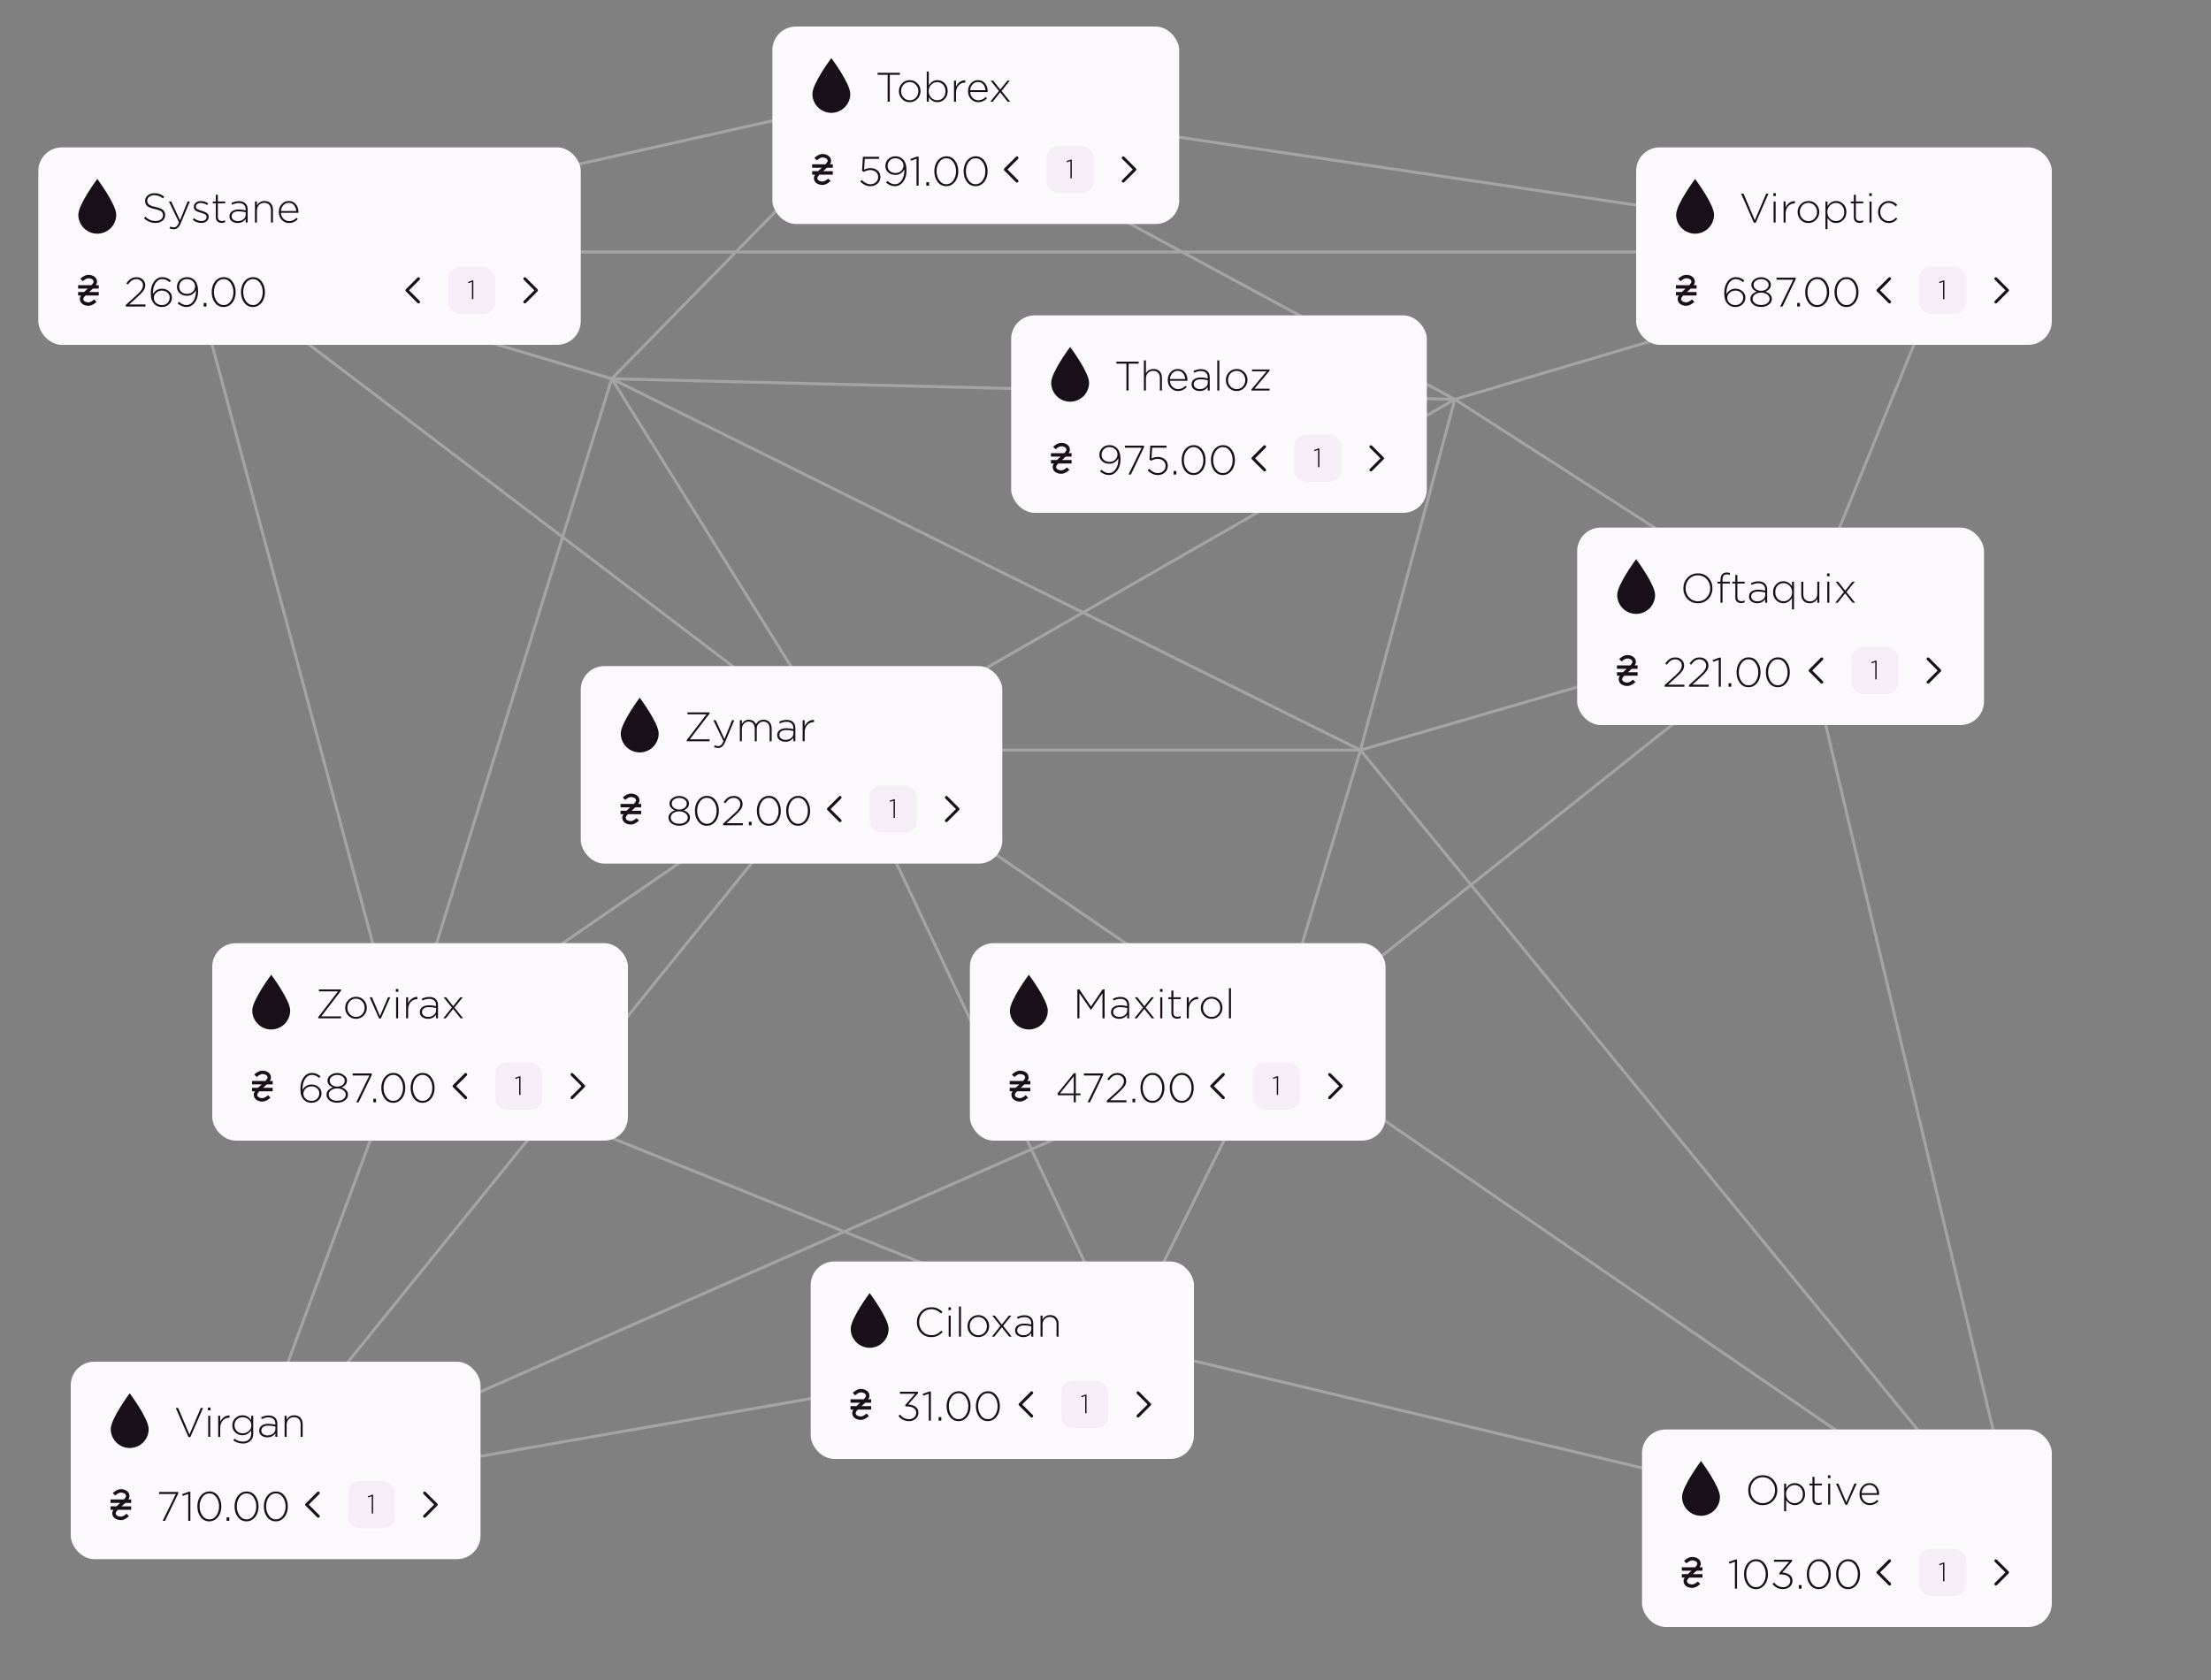 <svg width="750" height="570" viewBox="0 0 750 570" fill="none" xmlns="http://www.w3.org/2000/svg">
<rect x="0" y="0" width="750" height="570" fill="#808080" stroke="none"/>
<path opacity="0.3" d="M63.5 85.5L286 254.5M63.5 85.5L207.5 128.5M63.5 85.5L302 32M63.5 85.5L136.5 357.5M63.5 85.5H662M286 254.5L80.5 508.5M286 254.5L493.5 135.5M286 254.5L431.5 354M286 254.5L207.5 128.5M286 254.5L136.5 357.5M286 254.5L381 456M286 254.5H461.5M80.5 508.5L381 456M80.5 508.5L431.5 354M80.5 508.5L136.5 357.5M381 456L686.5 529M381 456L431.5 354M381 456L136.5 357.5M493.5 135.5L611 211M493.5 135.5L662 85.5M493.5 135.5L207.5 128.5M493.5 135.5L302 32M493.5 135.5L461.5 254.5M611 211L662 85.5M611 211L431.5 354M611 211L461.5 254.5M611 211L686.5 529M662 85.5L302 32M431.5 354L686.5 529M431.5 354L461.5 254.5M686.5 529L461.5 254.5M207.5 128.5L302 32M207.5 128.5L136.5 357.5M207.5 128.5L461.5 254.5" stroke="#FBF9FB" stroke-linecap="round" stroke-linejoin="round"/>
<rect x="13" y="50" width="184" height="67" rx="8" fill="#FBF9FB"/>
<path d="M39.429 72.857C39.429 69.3 33 60.714 33 60.714C33 60.714 26.572 69.3 26.572 72.857C26.572 74.562 27.249 76.197 28.454 77.402C29.66 78.608 31.295 79.285 33 79.285C34.705 79.285 36.34 78.608 37.546 77.402C38.751 76.197 39.429 74.562 39.429 72.857Z" fill="#190F19"/>
<path d="M52.774 75.64C51.309 75.64 49.993 75.117 48.826 74.072L49.302 73.526C49.853 74.039 50.399 74.413 50.94 74.646C51.481 74.87 52.107 74.982 52.816 74.982C53.544 74.982 54.137 74.8 54.594 74.436C55.061 74.063 55.294 73.596 55.294 73.036V73.008C55.294 72.467 55.098 72.037 54.706 71.72C54.323 71.403 53.595 71.137 52.522 70.922C51.337 70.679 50.487 70.348 49.974 69.928C49.47 69.499 49.218 68.911 49.218 68.164V68.136C49.218 67.408 49.517 66.797 50.114 66.302C50.711 65.807 51.463 65.56 52.368 65.56C53.059 65.56 53.661 65.658 54.174 65.854C54.697 66.041 55.215 66.339 55.728 66.75L55.266 67.324C54.398 66.587 53.423 66.218 52.34 66.218C51.631 66.218 51.052 66.4 50.604 66.764C50.165 67.119 49.946 67.553 49.946 68.066V68.094C49.946 68.645 50.142 69.083 50.534 69.41C50.935 69.727 51.691 70.003 52.802 70.236C53.941 70.469 54.762 70.801 55.266 71.23C55.77 71.65 56.022 72.219 56.022 72.938V72.966C56.022 73.75 55.719 74.394 55.112 74.898C54.505 75.393 53.726 75.64 52.774 75.64ZM61.062 74.744L63.638 68.36H64.394L61.3 75.752C60.992 76.48 60.647 76.998 60.264 77.306C59.891 77.623 59.443 77.782 58.92 77.782C58.453 77.782 57.982 77.679 57.506 77.474L57.744 76.872C58.108 77.049 58.514 77.138 58.962 77.138C59.345 77.138 59.667 77.012 59.928 76.76C60.199 76.508 60.465 76.074 60.726 75.458L57.296 68.36H58.094L61.062 74.744ZM68.319 75.64C67.236 75.64 66.261 75.295 65.393 74.604L65.799 74.058C66.611 74.683 67.465 74.996 68.361 74.996C68.856 74.996 69.266 74.875 69.593 74.632C69.92 74.38 70.083 74.049 70.083 73.638V73.61C70.083 73.405 70.036 73.227 69.943 73.078C69.85 72.929 69.7 72.798 69.495 72.686C69.29 72.574 69.098 72.485 68.921 72.42C68.744 72.355 68.501 72.275 68.193 72.182C67.857 72.089 67.614 72.019 67.465 71.972C67.325 71.925 67.115 71.841 66.835 71.72C66.564 71.599 66.368 71.482 66.247 71.37C66.126 71.249 66.009 71.09 65.897 70.894C65.794 70.698 65.743 70.474 65.743 70.222V70.194C65.743 69.615 65.962 69.144 66.401 68.78C66.84 68.407 67.404 68.22 68.095 68.22C69.019 68.22 69.864 68.481 70.629 69.004L70.265 69.578C69.546 69.102 68.814 68.864 68.067 68.864C67.582 68.864 67.19 68.981 66.891 69.214C66.592 69.447 66.443 69.746 66.443 70.11V70.138C66.443 70.325 66.49 70.493 66.583 70.642C66.686 70.782 66.849 70.908 67.073 71.02C67.306 71.132 67.502 71.221 67.661 71.286C67.829 71.342 68.086 71.421 68.431 71.524C68.795 71.627 69.084 71.725 69.299 71.818C69.523 71.902 69.761 72.023 70.013 72.182C70.274 72.331 70.466 72.518 70.587 72.742C70.718 72.966 70.783 73.227 70.783 73.526V73.554C70.783 74.179 70.55 74.683 70.083 75.066C69.616 75.449 69.028 75.64 68.319 75.64ZM75.211 75.626C74.614 75.626 74.129 75.463 73.755 75.136C73.391 74.809 73.209 74.319 73.209 73.666V68.99H72.173V68.36H73.209V66.078H73.895V68.36H76.401V68.99H73.895V73.596C73.895 74.52 74.371 74.982 75.323 74.982C75.65 74.982 76 74.898 76.373 74.73V75.374C76 75.542 75.613 75.626 75.211 75.626ZM80.607 75.668C79.879 75.668 79.235 75.472 78.675 75.08C78.124 74.679 77.849 74.128 77.849 73.428V73.4C77.849 72.663 78.133 72.093 78.703 71.692C79.272 71.281 80.028 71.076 80.971 71.076C81.773 71.076 82.562 71.179 83.337 71.384V71.076C83.337 70.357 83.131 69.816 82.721 69.452C82.31 69.079 81.731 68.892 80.985 68.892C80.238 68.892 79.491 69.083 78.745 69.466L78.493 68.864C79.342 68.453 80.187 68.248 81.027 68.248C82.007 68.248 82.758 68.509 83.281 69.032C83.766 69.517 84.009 70.189 84.009 71.048V75.5H83.337V74.31C82.674 75.215 81.764 75.668 80.607 75.668ZM80.649 75.024C81.395 75.024 82.03 74.819 82.553 74.408C83.085 73.988 83.351 73.461 83.351 72.826V72.014C82.511 71.799 81.703 71.692 80.929 71.692C80.182 71.692 79.603 71.841 79.193 72.14C78.782 72.439 78.577 72.845 78.577 73.358V73.386C78.577 73.881 78.777 74.277 79.179 74.576C79.589 74.875 80.079 75.024 80.649 75.024ZM86.476 75.5V68.36H87.162V69.69C87.74 68.691 88.599 68.192 89.738 68.192C90.624 68.192 91.32 68.463 91.824 69.004C92.337 69.545 92.594 70.255 92.594 71.132V75.5H91.908V71.258C91.908 70.511 91.707 69.919 91.306 69.48C90.914 69.041 90.359 68.822 89.64 68.822C88.93 68.822 88.338 69.06 87.862 69.536C87.395 70.012 87.162 70.623 87.162 71.37V75.5H86.476ZM98.072 75.668C97.11 75.668 96.284 75.323 95.594 74.632C94.912 73.932 94.572 73.036 94.572 71.944V71.916C94.572 70.88 94.894 70.003 95.538 69.284C96.191 68.556 96.998 68.192 97.96 68.192C98.94 68.192 99.728 68.547 100.326 69.256C100.932 69.965 101.236 70.857 101.236 71.93C101.236 72.042 101.231 72.135 101.222 72.21H95.3C95.356 73.069 95.654 73.755 96.196 74.268C96.737 74.772 97.372 75.024 98.1 75.024C99.024 75.024 99.84 74.651 100.55 73.904L101.026 74.324C100.195 75.22 99.21 75.668 98.072 75.668ZM95.3 71.594H100.494C100.428 70.81 100.176 70.152 99.738 69.62C99.308 69.088 98.706 68.822 97.932 68.822C97.232 68.822 96.63 69.088 96.126 69.62C95.631 70.143 95.356 70.801 95.3 71.594Z" fill="#190F19"/>
<path d="M31.511 97.917H33.5V96.75H32.52C32.765 96.365 32.917 95.98 32.917 95.583C32.917 94.049 31.458 93.25 30 93.25C28.629 93.25 27.392 94.452 27.253 94.586L28.081 95.414C28.361 95.134 29.247 94.417 30 94.417C30.607 94.417 31.75 94.662 31.75 95.583C31.75 95.875 31.458 96.307 31.027 96.75H26.5V97.917H29.784C29.539 98.127 28.688 98.891 28.489 99.083H26.5V100.25H27.48C27.235 100.635 27.083 101.02 27.083 101.417C27.083 102.951 28.542 103.75 30 103.75C31.371 103.75 32.608 102.548 32.748 102.414L31.919 101.586C31.645 101.866 30.753 102.583 30 102.583C29.393 102.583 28.25 102.338 28.25 101.417C28.25 101.125 28.542 100.693 28.973 100.25H33.5V99.083H30.222L31.511 97.917Z" fill="#190F19"/>
<path d="M42.672 104V103.454L46.326 100.15C47.129 99.422 47.689 98.811 48.006 98.316C48.333 97.821 48.496 97.317 48.496 96.804C48.496 96.179 48.277 95.675 47.838 95.292C47.409 94.9 46.891 94.704 46.284 94.704C45.687 94.704 45.169 94.853 44.73 95.152C44.291 95.441 43.853 95.899 43.414 96.524L42.868 96.16C43.335 95.46 43.829 94.937 44.352 94.592C44.884 94.237 45.551 94.06 46.354 94.06C47.185 94.06 47.875 94.317 48.426 94.83C48.986 95.343 49.266 95.983 49.266 96.748V96.776C49.266 97.42 49.084 98.008 48.72 98.54C48.365 99.063 47.731 99.744 46.816 100.584L43.82 103.3H49.364V104H42.672ZM54.892 104.168C53.884 104.168 53.053 103.841 52.4 103.188C51.961 102.749 51.644 102.245 51.448 101.676C51.252 101.107 51.154 100.337 51.154 99.366V99.338C51.154 97.826 51.518 96.566 52.246 95.558C52.983 94.541 53.949 94.032 55.144 94.032C56.124 94.032 57.066 94.41 57.972 95.166L57.51 95.726C56.717 95.035 55.909 94.69 55.088 94.69C54.117 94.69 53.338 95.143 52.75 96.048C52.171 96.944 51.882 98.092 51.882 99.492V99.772C52.591 98.559 53.613 97.952 54.948 97.952C55.862 97.952 56.651 98.237 57.314 98.806C57.986 99.366 58.322 100.071 58.322 100.92V100.948C58.322 101.872 57.99 102.642 57.328 103.258C56.675 103.865 55.862 104.168 54.892 104.168ZM54.948 103.51C55.713 103.51 56.339 103.267 56.824 102.782C57.319 102.287 57.566 101.685 57.566 100.976V100.948C57.566 100.276 57.314 99.716 56.81 99.268C56.315 98.82 55.681 98.596 54.906 98.596C54.131 98.596 53.483 98.843 52.96 99.338C52.437 99.833 52.176 100.393 52.176 101.018V101.046C52.176 101.746 52.437 102.334 52.96 102.81C53.492 103.277 54.154 103.51 54.948 103.51ZM63.219 103.51C64.181 103.51 64.96 103.067 65.558 102.18C66.164 101.284 66.468 100.173 66.468 98.848V98.47C65.758 99.721 64.741 100.346 63.416 100.346C62.435 100.346 61.623 100.061 60.98 99.492C60.345 98.913 60.028 98.199 60.028 97.35V97.322C60.028 96.398 60.349 95.619 60.993 94.984C61.638 94.349 62.464 94.032 63.471 94.032C64.47 94.032 65.301 94.363 65.963 95.026C66.785 95.847 67.195 97.121 67.195 98.848V98.876C67.195 100.407 66.817 101.671 66.061 102.67C65.305 103.669 64.353 104.168 63.206 104.168C62.216 104.168 61.231 103.762 60.252 102.95L60.714 102.39C61.563 103.137 62.398 103.51 63.219 103.51ZM63.444 99.702C64.246 99.702 64.9 99.45 65.403 98.946C65.917 98.442 66.174 97.863 66.174 97.21V97.182C66.174 96.482 65.907 95.894 65.376 95.418C64.853 94.933 64.19 94.69 63.388 94.69C62.613 94.69 61.983 94.947 61.498 95.46C61.022 95.973 60.783 96.585 60.783 97.294V97.322C60.783 98.013 61.031 98.582 61.526 99.03C62.029 99.478 62.669 99.702 63.444 99.702ZM69.097 104V102.81H70.021V104H69.097ZM75.858 104.168C74.645 104.168 73.665 103.678 72.918 102.698C72.181 101.718 71.812 100.528 71.812 99.128V99.1C71.812 98.195 71.976 97.359 72.302 96.594C72.629 95.829 73.105 95.213 73.73 94.746C74.365 94.27 75.084 94.032 75.886 94.032C77.1 94.032 78.075 94.522 78.812 95.502C79.559 96.482 79.932 97.672 79.932 99.072V99.1C79.932 100.005 79.769 100.841 79.442 101.606C79.116 102.371 78.635 102.992 78 103.468C77.375 103.935 76.661 104.168 75.858 104.168ZM75.886 103.51C76.857 103.51 77.646 103.076 78.252 102.208C78.868 101.34 79.176 100.313 79.176 99.128V99.1C79.176 97.905 78.868 96.874 78.252 96.006C77.636 95.129 76.838 94.69 75.858 94.69C74.888 94.69 74.094 95.124 73.478 95.992C72.872 96.86 72.568 97.887 72.568 99.072V99.1C72.568 100.285 72.876 101.317 73.492 102.194C74.108 103.071 74.906 103.51 75.886 103.51ZM85.798 104.168C84.585 104.168 83.605 103.678 82.858 102.698C82.121 101.718 81.752 100.528 81.752 99.128V99.1C81.752 98.195 81.915 97.359 82.242 96.594C82.569 95.829 83.044 95.213 83.67 94.746C84.305 94.27 85.023 94.032 85.826 94.032C87.039 94.032 88.014 94.522 88.752 95.502C89.499 96.482 89.872 97.672 89.872 99.072V99.1C89.872 100.005 89.709 100.841 89.382 101.606C89.055 102.371 88.575 102.992 87.94 103.468C87.314 103.935 86.6 104.168 85.798 104.168ZM85.826 103.51C86.796 103.51 87.585 103.076 88.192 102.208C88.808 101.34 89.116 100.313 89.116 99.128V99.1C89.116 97.905 88.808 96.874 88.192 96.006C87.576 95.129 86.778 94.69 85.798 94.69C84.827 94.69 84.034 95.124 83.418 95.992C82.811 96.86 82.508 97.887 82.508 99.072V99.1C82.508 100.285 82.816 101.317 83.432 102.194C84.048 103.071 84.846 103.51 85.826 103.51Z" fill="#190F19"/>
<path d="M141.969 94.562L138.031 98.5L141.969 102.438" stroke="#190F19" stroke-linecap="round" stroke-linejoin="round"/>
<g clip-path="url(#clip0_54_1280)">
<rect x="152" y="90.5" width="16" height="16" rx="4" fill="#F6EEF7"/>
<path d="M160.104 101.5V95.641L158.889 96.055L158.763 95.686L160.203 95.155H160.563V101.5H160.104Z" fill="#190F19"/>
</g>
<path d="M178.031 94.562L181.969 98.5L178.031 102.438" stroke="#190F19" stroke-linecap="round" stroke-linejoin="round"/>
<rect x="197" y="226" width="143" height="67" rx="8" fill="#FBF9FB"/>
<path d="M223.429 248.857C223.429 245.3 217 236.714 217 236.714C217 236.714 210.572 245.3 210.572 248.857C210.572 250.562 211.249 252.197 212.454 253.402C213.66 254.608 215.295 255.285 217 255.285C218.705 255.285 220.34 254.608 221.546 253.402C222.751 252.197 223.429 250.562 223.429 248.857Z" fill="#190F19"/>
<path d="M232.952 251.5V251.094L239.658 242.358H233.19V241.7H240.694V242.106L233.988 250.842H240.694V251.5H232.952ZM245.746 250.744L248.322 244.36H249.078L245.984 251.752C245.676 252.48 245.33 252.998 244.948 253.306C244.574 253.623 244.126 253.782 243.604 253.782C243.137 253.782 242.666 253.679 242.19 253.474L242.428 252.872C242.792 253.049 243.198 253.138 243.646 253.138C244.028 253.138 244.35 253.012 244.612 252.76C244.882 252.508 245.148 252.074 245.41 251.458L241.98 244.36H242.778L245.746 250.744ZM250.966 251.5V244.36H251.652V245.634C252.231 244.673 253.024 244.192 254.032 244.192C255.133 244.192 255.936 244.705 256.44 245.732C257.037 244.705 257.896 244.192 259.016 244.192C259.856 244.192 260.523 244.463 261.018 245.004C261.513 245.545 261.76 246.269 261.76 247.174V251.5H261.074V247.258C261.074 246.483 260.887 245.886 260.514 245.466C260.141 245.037 259.623 244.822 258.96 244.822C258.325 244.822 257.789 245.051 257.35 245.508C256.921 245.956 256.706 246.567 256.706 247.342V251.5H256.02V247.216C256.02 246.469 255.833 245.886 255.46 245.466C255.087 245.037 254.578 244.822 253.934 244.822C253.29 244.822 252.749 245.069 252.31 245.564C251.871 246.059 251.652 246.665 251.652 247.384V251.5H250.966ZM266.398 251.668C265.67 251.668 265.026 251.472 264.466 251.08C263.915 250.679 263.64 250.128 263.64 249.428V249.4C263.64 248.663 263.924 248.093 264.494 247.692C265.063 247.281 265.819 247.076 266.762 247.076C267.564 247.076 268.353 247.179 269.128 247.384V247.076C269.128 246.357 268.922 245.816 268.512 245.452C268.101 245.079 267.522 244.892 266.776 244.892C266.029 244.892 265.282 245.083 264.536 245.466L264.284 244.864C265.133 244.453 265.978 244.248 266.818 244.248C267.798 244.248 268.549 244.509 269.072 245.032C269.557 245.517 269.8 246.189 269.8 247.048V251.5H269.128V250.31C268.465 251.215 267.555 251.668 266.398 251.668ZM266.44 251.024C267.186 251.024 267.821 250.819 268.344 250.408C268.876 249.988 269.142 249.461 269.142 248.826V248.014C268.302 247.799 267.494 247.692 266.72 247.692C265.973 247.692 265.394 247.841 264.984 248.14C264.573 248.439 264.368 248.845 264.368 249.358V249.386C264.368 249.881 264.568 250.277 264.97 250.576C265.38 250.875 265.87 251.024 266.44 251.024ZM272.267 251.5V244.36H272.953V246.39C273.252 245.727 273.676 245.2 274.227 244.808C274.787 244.416 275.417 244.229 276.117 244.248V245.004H276.047C275.179 245.004 274.446 245.321 273.849 245.956C273.252 246.591 272.953 247.463 272.953 248.574V251.5H272.267Z" fill="#190F19"/>
<path d="M215.511 273.917H217.5V272.75H216.52C216.765 272.365 216.917 271.98 216.917 271.583C216.917 270.049 215.458 269.25 214 269.25C212.629 269.25 211.392 270.452 211.252 270.586L212.081 271.414C212.361 271.134 213.247 270.417 214 270.417C214.607 270.417 215.75 270.662 215.75 271.583C215.75 271.875 215.458 272.307 215.027 272.75H210.5V273.917H213.784C213.539 274.127 212.687 274.891 212.489 275.083H210.5V276.25H211.48C211.235 276.635 211.083 277.02 211.083 277.417C211.083 278.951 212.542 279.75 214 279.75C215.371 279.75 216.607 278.548 216.747 278.414L215.919 277.586C215.645 277.866 214.753 278.583 214 278.583C213.393 278.583 212.25 278.338 212.25 277.417C212.25 277.125 212.542 276.693 212.973 276.25H217.5V275.083H214.222L215.511 273.917Z" fill="#190F19"/>
<path d="M233 279.37C232.309 279.883 231.446 280.14 230.41 280.14C229.374 280.14 228.506 279.883 227.806 279.37C227.115 278.847 226.77 278.185 226.77 277.382V277.354C226.77 276.803 226.971 276.318 227.372 275.898C227.773 275.469 228.296 275.147 228.94 274.932C228.408 274.736 227.969 274.442 227.624 274.05C227.279 273.658 227.106 273.191 227.106 272.65V272.622C227.106 271.894 227.437 271.287 228.1 270.802C228.772 270.307 229.542 270.06 230.41 270.06C231.278 270.06 232.043 270.307 232.706 270.802C233.378 271.287 233.714 271.894 233.714 272.622V272.65C233.714 273.191 233.541 273.658 233.196 274.05C232.851 274.442 232.412 274.736 231.88 274.932C232.524 275.147 233.047 275.469 233.448 275.898C233.849 276.318 234.05 276.803 234.05 277.354V277.382C234.05 278.185 233.7 278.847 233 279.37ZM228.604 274.106C229.099 274.479 229.701 274.666 230.41 274.666C231.119 274.666 231.721 274.479 232.216 274.106C232.711 273.723 232.958 273.238 232.958 272.65V272.622C232.958 272.071 232.711 271.619 232.216 271.264C231.731 270.9 231.129 270.718 230.41 270.718C229.691 270.718 229.085 270.9 228.59 271.264C228.105 271.619 227.862 272.071 227.862 272.622V272.65C227.862 273.238 228.109 273.723 228.604 274.106ZM228.31 278.88C228.833 279.281 229.533 279.482 230.41 279.482C231.287 279.482 231.987 279.281 232.51 278.88C233.033 278.479 233.294 277.989 233.294 277.41V277.382C233.294 276.775 233.014 276.276 232.454 275.884C231.903 275.483 231.222 275.282 230.41 275.282C229.598 275.282 228.912 275.483 228.352 275.884C227.801 276.276 227.526 276.775 227.526 277.382V277.41C227.526 277.989 227.787 278.479 228.31 278.88ZM239.774 280.168C238.561 280.168 237.581 279.678 236.834 278.698C236.097 277.718 235.728 276.528 235.728 275.128V275.1C235.728 274.195 235.892 273.359 236.218 272.594C236.545 271.829 237.021 271.213 237.646 270.746C238.281 270.27 239 270.032 239.802 270.032C241.016 270.032 241.991 270.522 242.728 271.502C243.475 272.482 243.848 273.672 243.848 275.072V275.1C243.848 276.005 243.685 276.841 243.358 277.606C243.032 278.371 242.551 278.992 241.916 279.468C241.291 279.935 240.577 280.168 239.774 280.168ZM239.802 279.51C240.773 279.51 241.562 279.076 242.168 278.208C242.784 277.34 243.092 276.313 243.092 275.128V275.1C243.092 273.905 242.784 272.874 242.168 272.006C241.552 271.129 240.754 270.69 239.774 270.69C238.804 270.69 238.01 271.124 237.394 271.992C236.788 272.86 236.484 273.887 236.484 275.072V275.1C236.484 276.285 236.792 277.317 237.408 278.194C238.024 279.071 238.822 279.51 239.802 279.51ZM245.293 280V279.454L248.947 276.15C249.75 275.422 250.31 274.811 250.627 274.316C250.954 273.821 251.117 273.317 251.117 272.804C251.117 272.179 250.898 271.675 250.459 271.292C250.03 270.9 249.512 270.704 248.905 270.704C248.308 270.704 247.79 270.853 247.351 271.152C246.912 271.441 246.474 271.899 246.035 272.524L245.489 272.16C245.956 271.46 246.45 270.937 246.973 270.592C247.505 270.237 248.172 270.06 248.975 270.06C249.806 270.06 250.496 270.317 251.047 270.83C251.607 271.343 251.887 271.983 251.887 272.748V272.776C251.887 273.42 251.705 274.008 251.341 274.54C250.986 275.063 250.352 275.744 249.437 276.584L246.441 279.3H251.985V280H245.293ZM254.027 280V278.81H254.951V280H254.027ZM260.788 280.168C259.575 280.168 258.595 279.678 257.848 278.698C257.111 277.718 256.742 276.528 256.742 275.128V275.1C256.742 274.195 256.905 273.359 257.232 272.594C257.559 271.829 258.035 271.213 258.66 270.746C259.295 270.27 260.013 270.032 260.816 270.032C262.029 270.032 263.005 270.522 263.742 271.502C264.489 272.482 264.862 273.672 264.862 275.072V275.1C264.862 276.005 264.699 276.841 264.372 277.606C264.045 278.371 263.565 278.992 262.93 279.468C262.305 279.935 261.591 280.168 260.788 280.168ZM260.816 279.51C261.787 279.51 262.575 279.076 263.182 278.208C263.798 277.34 264.106 276.313 264.106 275.128V275.1C264.106 273.905 263.798 272.874 263.182 272.006C262.566 271.129 261.768 270.69 260.788 270.69C259.817 270.69 259.024 271.124 258.408 271.992C257.801 272.86 257.498 273.887 257.498 275.072V275.1C257.498 276.285 257.806 277.317 258.422 278.194C259.038 279.071 259.836 279.51 260.816 279.51ZM270.727 280.168C269.514 280.168 268.534 279.678 267.787 278.698C267.05 277.718 266.681 276.528 266.681 275.128V275.1C266.681 274.195 266.845 273.359 267.171 272.594C267.498 271.829 267.974 271.213 268.599 270.746C269.234 270.27 269.953 270.032 270.755 270.032C271.969 270.032 272.944 270.522 273.681 271.502C274.428 272.482 274.801 273.672 274.801 275.072V275.1C274.801 276.005 274.638 276.841 274.311 277.606C273.985 278.371 273.504 278.992 272.869 279.468C272.244 279.935 271.53 280.168 270.727 280.168ZM270.755 279.51C271.726 279.51 272.515 279.076 273.121 278.208C273.737 277.34 274.045 276.313 274.045 275.128V275.1C274.045 273.905 273.737 272.874 273.121 272.006C272.505 271.129 271.707 270.69 270.727 270.69C269.757 270.69 268.963 271.124 268.347 271.992C267.741 272.86 267.437 273.887 267.437 275.072V275.1C267.437 276.285 267.745 277.317 268.361 278.194C268.977 279.071 269.775 279.51 270.755 279.51Z" fill="#190F19"/>
<path d="M284.969 270.562L281.031 274.5L284.969 278.438" stroke="#190F19" stroke-linecap="round" stroke-linejoin="round"/>
<g clip-path="url(#clip1_54_1280)">
<rect x="295" y="266.5" width="16" height="16" rx="4" fill="#F6EEF7"/>
<path d="M303.104 277.5V271.641L301.889 272.055L301.763 271.686L303.203 271.155H303.563V277.5H303.104Z" fill="#190F19"/>
</g>
<path d="M321.031 270.562L324.969 274.5L321.031 278.438" stroke="#190F19" stroke-linecap="round" stroke-linejoin="round"/>
<rect x="275" y="428" width="130" height="67" rx="8" fill="#FBF9FB"/>
<path d="M301.429 450.857C301.429 447.3 295 438.714 295 438.714C295 438.714 288.572 447.3 288.572 450.857C288.572 452.562 289.249 454.197 290.454 455.402C291.66 456.608 293.295 457.285 295 457.285C296.705 457.285 298.34 456.608 299.546 455.402C300.751 454.197 301.429 452.562 301.429 450.857Z" fill="#190F19"/>
<path d="M315.894 453.668C314.494 453.668 313.332 453.183 312.408 452.212C311.484 451.241 311.022 450.047 311.022 448.628V448.6C311.022 447.2 311.489 446.005 312.422 445.016C313.355 444.027 314.522 443.532 315.922 443.532C316.734 443.532 317.429 443.667 318.008 443.938C318.596 444.199 319.17 444.587 319.73 445.1L319.212 445.632C318.223 444.671 317.121 444.19 315.908 444.19C314.732 444.19 313.747 444.615 312.954 445.464C312.17 446.304 311.778 447.34 311.778 448.572V448.6C311.778 449.832 312.175 450.877 312.968 451.736C313.771 452.585 314.755 453.01 315.922 453.01C316.603 453.01 317.205 452.889 317.728 452.646C318.251 452.394 318.773 452.007 319.296 451.484L319.786 451.96C319.207 452.52 318.615 452.945 318.008 453.234C317.411 453.523 316.706 453.668 315.894 453.668ZM321.72 444.498V443.56H322.574V444.498H321.72ZM321.804 453.5V446.36H322.49V453.5H321.804ZM325.291 453.5V443.28H325.977V453.5H325.291ZM334.461 452.562C333.761 453.299 332.888 453.668 331.843 453.668C330.798 453.668 329.925 453.304 329.225 452.576C328.534 451.848 328.189 450.975 328.189 449.958V449.93C328.189 448.913 328.539 448.035 329.239 447.298C329.948 446.561 330.826 446.192 331.871 446.192C332.916 446.192 333.784 446.556 334.475 447.284C335.175 448.012 335.525 448.885 335.525 449.902V449.93C335.525 450.947 335.17 451.825 334.461 452.562ZM331.871 453.024C332.711 453.024 333.406 452.725 333.957 452.128C334.508 451.531 334.783 450.807 334.783 449.958V449.93C334.783 449.062 334.498 448.329 333.929 447.732C333.36 447.135 332.664 446.836 331.843 446.836C331.003 446.836 330.308 447.135 329.757 447.732C329.206 448.329 328.931 449.053 328.931 449.902V449.93C328.931 450.798 329.216 451.531 329.785 452.128C330.354 452.725 331.05 453.024 331.871 453.024ZM337.436 446.36L339.83 449.384L342.252 446.36H343.078L340.264 449.846L343.19 453.5H342.336L339.816 450.322L337.296 453.5H336.47L339.382 449.86L336.582 446.36H337.436ZM347.091 453.668C346.363 453.668 345.719 453.472 345.159 453.08C344.608 452.679 344.333 452.128 344.333 451.428V451.4C344.333 450.663 344.618 450.093 345.187 449.692C345.756 449.281 346.512 449.076 347.455 449.076C348.258 449.076 349.046 449.179 349.821 449.384V449.076C349.821 448.357 349.616 447.816 349.205 447.452C348.794 447.079 348.216 446.892 347.469 446.892C346.722 446.892 345.976 447.083 345.229 447.466L344.977 446.864C345.826 446.453 346.671 446.248 347.511 446.248C348.491 446.248 349.242 446.509 349.765 447.032C350.25 447.517 350.493 448.189 350.493 449.048V453.5H349.821V452.31C349.158 453.215 348.248 453.668 347.091 453.668ZM347.133 453.024C347.88 453.024 348.514 452.819 349.037 452.408C349.569 451.988 349.835 451.461 349.835 450.826V450.014C348.995 449.799 348.188 449.692 347.413 449.692C346.666 449.692 346.088 449.841 345.677 450.14C345.266 450.439 345.061 450.845 345.061 451.358V451.386C345.061 451.881 345.262 452.277 345.663 452.576C346.074 452.875 346.564 453.024 347.133 453.024ZM352.96 453.5V446.36H353.646V447.69C354.225 446.691 355.084 446.192 356.222 446.192C357.109 446.192 357.804 446.463 358.308 447.004C358.822 447.545 359.078 448.255 359.078 449.132V453.5H358.392V449.258C358.392 448.511 358.192 447.919 357.79 447.48C357.398 447.041 356.843 446.822 356.124 446.822C355.415 446.822 354.822 447.06 354.346 447.536C353.88 448.012 353.646 448.623 353.646 449.37V453.5H352.96Z" fill="#190F19"/>
<path d="M293.511 475.917H295.5V474.75H294.52C294.765 474.365 294.917 473.98 294.917 473.583C294.917 472.049 293.458 471.25 292 471.25C290.629 471.25 289.392 472.452 289.252 472.586L290.081 473.414C290.361 473.134 291.247 472.417 292 472.417C292.607 472.417 293.75 472.662 293.75 473.583C293.75 473.875 293.458 474.307 293.027 474.75H288.5V475.917H291.784C291.539 476.127 290.687 476.891 290.489 477.083H288.5V478.25H289.48C289.235 478.635 289.083 479.02 289.083 479.417C289.083 480.951 290.542 481.75 292 481.75C293.371 481.75 294.607 480.548 294.747 480.414L293.919 479.586C293.645 479.866 292.753 480.583 292 480.583C291.393 480.583 290.25 480.338 290.25 479.417C290.25 479.125 290.542 478.693 290.973 478.25H295.5V477.083H292.222L293.511 475.917Z" fill="#190F19"/>
<path d="M308.354 482.168C306.851 482.168 305.652 481.58 304.756 480.404L305.316 479.942C306.128 480.987 307.145 481.51 308.368 481.51C309.031 481.51 309.6 481.309 310.076 480.908C310.552 480.497 310.79 479.975 310.79 479.34V479.312C310.79 478.64 310.505 478.117 309.936 477.744C309.376 477.371 308.643 477.184 307.738 477.184H307.206L307.024 476.778L310.398 472.886H305.26V472.2H311.392V472.718L308.074 476.512C309.082 476.568 309.913 476.834 310.566 477.31C311.219 477.777 311.546 478.435 311.546 479.284V479.312C311.546 480.152 311.233 480.838 310.608 481.37C309.983 481.902 309.231 482.168 308.354 482.168ZM315.051 482V472.886L313.161 473.53L312.965 472.956L315.205 472.13H315.765V482H315.051ZM318.382 482V480.81H319.306V482H318.382ZM325.144 482.168C323.93 482.168 322.95 481.678 322.204 480.698C321.466 479.718 321.098 478.528 321.098 477.128V477.1C321.098 476.195 321.261 475.359 321.588 474.594C321.914 473.829 322.39 473.213 323.016 472.746C323.65 472.27 324.369 472.032 325.172 472.032C326.385 472.032 327.36 472.522 328.097 473.502C328.844 474.482 329.218 475.672 329.218 477.072V477.1C329.218 478.005 329.054 478.841 328.728 479.606C328.401 480.371 327.92 480.992 327.286 481.468C326.66 481.935 325.946 482.168 325.144 482.168ZM325.172 481.51C326.142 481.51 326.931 481.076 327.538 480.208C328.154 479.34 328.462 478.313 328.462 477.128V477.1C328.462 475.905 328.154 474.874 327.538 474.006C326.922 473.129 326.124 472.69 325.144 472.69C324.173 472.69 323.38 473.124 322.764 473.992C322.157 474.86 321.854 475.887 321.854 477.072V477.1C321.854 478.285 322.162 479.317 322.778 480.194C323.394 481.071 324.192 481.51 325.172 481.51ZM335.083 482.168C333.87 482.168 332.89 481.678 332.143 480.698C331.406 479.718 331.037 478.528 331.037 477.128V477.1C331.037 476.195 331.2 475.359 331.527 474.594C331.854 473.829 332.33 473.213 332.955 472.746C333.59 472.27 334.308 472.032 335.111 472.032C336.324 472.032 337.3 472.522 338.037 473.502C338.784 474.482 339.157 475.672 339.157 477.072V477.1C339.157 478.005 338.994 478.841 338.667 479.606C338.34 480.371 337.86 480.992 337.225 481.468C336.6 481.935 335.886 482.168 335.083 482.168ZM335.111 481.51C336.082 481.51 336.87 481.076 337.477 480.208C338.093 479.34 338.401 478.313 338.401 477.128V477.1C338.401 475.905 338.093 474.874 337.477 474.006C336.861 473.129 336.063 472.69 335.083 472.69C334.112 472.69 333.319 473.124 332.703 473.992C332.096 474.86 331.793 475.887 331.793 477.072V477.1C331.793 478.285 332.101 479.317 332.717 480.194C333.333 481.071 334.131 481.51 335.111 481.51Z" fill="#190F19"/>
<path d="M349.969 472.562L346.031 476.5L349.969 480.438" stroke="#190F19" stroke-linecap="round" stroke-linejoin="round"/>
<g clip-path="url(#clip2_54_1280)">
<rect x="360" y="468.5" width="16" height="16" rx="4" fill="#F6EEF7"/>
<path d="M368.104 479.5V473.641L366.889 474.055L366.763 473.686L368.203 473.155H368.563V479.5H368.104Z" fill="#190F19"/>
</g>
<path d="M386.031 472.562L389.969 476.5L386.031 480.438" stroke="#190F19" stroke-linecap="round" stroke-linejoin="round"/>
<rect x="343" y="107" width="141" height="67" rx="8" fill="#FBF9FB"/>
<path d="M369.429 129.857C369.429 126.3 363 117.714 363 117.714C363 117.714 356.572 126.3 356.572 129.857C356.572 131.562 357.249 133.197 358.454 134.402C359.66 135.608 361.295 136.285 363 136.285C364.705 136.285 366.34 135.608 367.546 134.402C368.751 133.197 369.429 131.562 369.429 129.857Z" fill="#190F19"/>
<path d="M382.102 132.5V123.372H378.686V122.7H386.246V123.372H382.83V132.5H382.102ZM388.025 132.5V122.28H388.711V126.69C389.289 125.691 390.148 125.192 391.287 125.192C392.173 125.192 392.869 125.463 393.373 126.004C393.886 126.545 394.143 127.255 394.143 128.132V132.5H393.457V128.258C393.457 127.511 393.256 126.919 392.855 126.48C392.463 126.041 391.907 125.822 391.189 125.822C390.479 125.822 389.887 126.06 389.411 126.536C388.944 127.012 388.711 127.623 388.711 128.37V132.5H388.025ZM399.621 132.668C398.659 132.668 397.833 132.323 397.143 131.632C396.461 130.932 396.121 130.036 396.121 128.944V128.916C396.121 127.88 396.443 127.003 397.087 126.284C397.74 125.556 398.547 125.192 399.509 125.192C400.489 125.192 401.277 125.547 401.875 126.256C402.481 126.965 402.785 127.857 402.785 128.93C402.785 129.042 402.78 129.135 402.771 129.21H396.849C396.905 130.069 397.203 130.755 397.745 131.268C398.286 131.772 398.921 132.024 399.649 132.024C400.573 132.024 401.389 131.651 402.099 130.904L402.575 131.324C401.744 132.22 400.759 132.668 399.621 132.668ZM396.849 128.594H402.043C401.977 127.81 401.725 127.152 401.287 126.62C400.857 126.088 400.255 125.822 399.481 125.822C398.781 125.822 398.179 126.088 397.675 126.62C397.18 127.143 396.905 127.801 396.849 128.594ZM406.956 132.668C406.228 132.668 405.584 132.472 405.024 132.08C404.474 131.679 404.198 131.128 404.198 130.428V130.4C404.198 129.663 404.483 129.093 405.052 128.692C405.622 128.281 406.378 128.076 407.32 128.076C408.123 128.076 408.912 128.179 409.686 128.384V128.076C409.686 127.357 409.481 126.816 409.07 126.452C408.66 126.079 408.081 125.892 407.334 125.892C406.588 125.892 405.841 126.083 405.094 126.466L404.842 125.864C405.692 125.453 406.536 125.248 407.376 125.248C408.356 125.248 409.108 125.509 409.63 126.032C410.116 126.517 410.358 127.189 410.358 128.048V132.5H409.686V131.31C409.024 132.215 408.114 132.668 406.956 132.668ZM406.998 132.024C407.745 132.024 408.38 131.819 408.902 131.408C409.434 130.988 409.7 130.461 409.7 129.826V129.014C408.86 128.799 408.053 128.692 407.278 128.692C406.532 128.692 405.953 128.841 405.542 129.14C405.132 129.439 404.926 129.845 404.926 130.358V130.386C404.926 130.881 405.127 131.277 405.528 131.576C405.939 131.875 406.429 132.024 406.998 132.024ZM412.923 132.5V122.28H413.609V132.5H412.923ZM422.094 131.562C421.394 132.299 420.521 132.668 419.476 132.668C418.43 132.668 417.558 132.304 416.858 131.576C416.167 130.848 415.822 129.975 415.822 128.958V128.93C415.822 127.913 416.172 127.035 416.872 126.298C417.581 125.561 418.458 125.192 419.504 125.192C420.549 125.192 421.417 125.556 422.108 126.284C422.808 127.012 423.158 127.885 423.158 128.902V128.93C423.158 129.947 422.803 130.825 422.094 131.562ZM419.504 132.024C420.344 132.024 421.039 131.725 421.59 131.128C422.14 130.531 422.416 129.807 422.416 128.958V128.93C422.416 128.062 422.131 127.329 421.562 126.732C420.992 126.135 420.297 125.836 419.476 125.836C418.636 125.836 417.94 126.135 417.39 126.732C416.839 127.329 416.564 128.053 416.564 128.902V128.93C416.564 129.798 416.848 130.531 417.418 131.128C417.987 131.725 418.682 132.024 419.504 132.024ZM424.503 132.5V132.108L429.655 125.976H424.699V125.36H430.677V125.752L425.525 131.884H430.677V132.5H424.503Z" fill="#190F19"/>
<path d="M361.511 154.917H363.5V153.75H362.52C362.765 153.365 362.917 152.98 362.917 152.583C362.917 151.049 361.458 150.25 360 150.25C358.629 150.25 357.392 151.452 357.252 151.586L358.081 152.414C358.361 152.134 359.247 151.417 360 151.417C360.607 151.417 361.75 151.662 361.75 152.583C361.75 152.875 361.458 153.307 361.027 153.75H356.5V154.917H359.784C359.539 155.127 358.687 155.891 358.489 156.083H356.5V157.25H357.48C357.235 157.635 357.083 158.02 357.083 158.417C357.083 159.951 358.542 160.75 360 160.75C361.371 160.75 362.607 159.548 362.747 159.414L361.919 158.586C361.645 158.866 360.753 159.583 360 159.583C359.393 159.583 358.25 159.338 358.25 158.417C358.25 158.125 358.542 157.693 358.973 157.25H363.5V156.083H360.222L361.511 154.917Z" fill="#190F19"/>
<path d="M376.116 160.51C377.077 160.51 377.857 160.067 378.454 159.18C379.061 158.284 379.364 157.173 379.364 155.848V155.47C378.655 156.721 377.637 157.346 376.312 157.346C375.332 157.346 374.52 157.061 373.876 156.492C373.241 155.913 372.924 155.199 372.924 154.35V154.322C372.924 153.398 373.246 152.619 373.89 151.984C374.534 151.349 375.36 151.032 376.368 151.032C377.367 151.032 378.197 151.363 378.86 152.026C379.681 152.847 380.092 154.121 380.092 155.848V155.876C380.092 157.407 379.714 158.671 378.958 159.67C378.202 160.669 377.25 161.168 376.102 161.168C375.113 161.168 374.128 160.762 373.148 159.95L373.61 159.39C374.459 160.137 375.295 160.51 376.116 160.51ZM376.34 156.702C377.143 156.702 377.796 156.45 378.3 155.946C378.813 155.442 379.07 154.863 379.07 154.21V154.182C379.07 153.482 378.804 152.894 378.272 152.418C377.749 151.933 377.087 151.69 376.284 151.69C375.509 151.69 374.879 151.947 374.394 152.46C373.918 152.973 373.68 153.585 373.68 154.294V154.322C373.68 155.013 373.927 155.582 374.422 156.03C374.926 156.478 375.565 156.702 376.34 156.702ZM382.811 161L387.263 151.9H381.579V151.2H388.075V151.732L383.609 161H382.811ZM392.716 161.168C392.082 161.168 391.466 161.023 390.868 160.734C390.271 160.445 389.744 160.062 389.286 159.586L389.804 159.068C390.766 160.029 391.746 160.51 392.744 160.51C393.51 160.51 394.14 160.277 394.634 159.81C395.129 159.334 395.376 158.746 395.376 158.046V158.018C395.376 157.346 395.124 156.791 394.62 156.352C394.116 155.913 393.472 155.694 392.688 155.694C391.97 155.694 391.232 155.899 390.476 156.31L389.916 155.946L390.196 151.2H395.698V151.9H390.84L390.602 155.568C391.293 155.213 392.016 155.036 392.772 155.036C393.734 155.036 394.532 155.311 395.166 155.862C395.81 156.413 396.132 157.122 396.132 157.99V158.018C396.132 158.933 395.81 159.689 395.166 160.286C394.522 160.874 393.706 161.168 392.716 161.168ZM398.113 161V159.81H399.037V161H398.113ZM404.874 161.168C403.661 161.168 402.681 160.678 401.934 159.698C401.197 158.718 400.828 157.528 400.828 156.128V156.1C400.828 155.195 400.991 154.359 401.318 153.594C401.645 152.829 402.121 152.213 402.746 151.746C403.381 151.27 404.099 151.032 404.902 151.032C406.115 151.032 407.091 151.522 407.828 152.502C408.575 153.482 408.948 154.672 408.948 156.072V156.1C408.948 157.005 408.785 157.841 408.458 158.606C408.131 159.371 407.651 159.992 407.016 160.468C406.391 160.935 405.677 161.168 404.874 161.168ZM404.902 160.51C405.873 160.51 406.661 160.076 407.268 159.208C407.884 158.34 408.192 157.313 408.192 156.128V156.1C408.192 154.905 407.884 153.874 407.268 153.006C406.652 152.129 405.854 151.69 404.874 151.69C403.903 151.69 403.11 152.124 402.494 152.992C401.887 153.86 401.584 154.887 401.584 156.072V156.1C401.584 157.285 401.892 158.317 402.508 159.194C403.124 160.071 403.922 160.51 404.902 160.51ZM414.813 161.168C413.6 161.168 412.62 160.678 411.873 159.698C411.136 158.718 410.767 157.528 410.767 156.128V156.1C410.767 155.195 410.931 154.359 411.257 153.594C411.584 152.829 412.06 152.213 412.685 151.746C413.32 151.27 414.039 151.032 414.841 151.032C416.055 151.032 417.03 151.522 417.767 152.502C418.514 153.482 418.887 154.672 418.887 156.072V156.1C418.887 157.005 418.724 157.841 418.397 158.606C418.071 159.371 417.59 159.992 416.955 160.468C416.33 160.935 415.616 161.168 414.813 161.168ZM414.841 160.51C415.812 160.51 416.601 160.076 417.207 159.208C417.823 158.34 418.131 157.313 418.131 156.128V156.1C418.131 154.905 417.823 153.874 417.207 153.006C416.591 152.129 415.793 151.69 414.813 151.69C413.843 151.69 413.049 152.124 412.433 152.992C411.827 153.86 411.523 154.887 411.523 156.072V156.1C411.523 157.285 411.831 158.317 412.447 159.194C413.063 160.071 413.861 160.51 414.841 160.51Z" fill="#190F19"/>
<path d="M428.969 151.562L425.031 155.5L428.969 159.438" stroke="#190F19" stroke-linecap="round" stroke-linejoin="round"/>
<g clip-path="url(#clip3_54_1280)">
<rect x="439" y="147.5" width="16" height="16" rx="4" fill="#F6EEF7"/>
<path d="M447.104 158.5V152.641L445.889 153.055L445.763 152.686L447.203 152.155H447.563V158.5H447.104Z" fill="#190F19"/>
</g>
<path d="M465.031 151.562L468.969 155.5L465.031 159.438" stroke="#190F19" stroke-linecap="round" stroke-linejoin="round"/>
<rect x="262" y="9" width="138" height="67" rx="8" fill="#FBF9FB"/>
<path d="M288.429 31.857C288.429 28.3 282 19.714 282 19.714C282 19.714 275.572 28.3 275.572 31.857C275.572 33.562 276.249 35.197 277.454 36.402C278.66 37.608 280.295 38.285 282 38.285C283.705 38.285 285.34 37.608 286.546 36.402C287.751 35.197 288.429 33.562 288.429 31.857Z" fill="#190F19"/>
<path d="M301.102 34.5V25.372H297.686V24.7H305.246V25.372H301.83V34.5H301.102ZM311.193 33.562C310.493 34.299 309.621 34.668 308.575 34.668C307.53 34.668 306.657 34.304 305.957 33.576C305.267 32.848 304.921 31.975 304.921 30.958V30.93C304.921 29.913 305.271 29.035 305.971 28.298C306.681 27.561 307.558 27.192 308.603 27.192C309.649 27.192 310.517 27.556 311.207 28.284C311.907 29.012 312.257 29.885 312.257 30.902V30.93C312.257 31.947 311.903 32.825 311.193 33.562ZM308.603 34.024C309.443 34.024 310.139 33.725 310.689 33.128C311.24 32.531 311.515 31.807 311.515 30.958V30.93C311.515 30.062 311.231 29.329 310.661 28.732C310.092 28.135 309.397 27.836 308.575 27.836C307.735 27.836 307.04 28.135 306.489 28.732C305.939 29.329 305.663 30.053 305.663 30.902V30.93C305.663 31.798 305.948 32.531 306.517 33.128C307.087 33.725 307.782 34.024 308.603 34.024ZM317.992 34.668C316.798 34.668 315.818 34.099 315.052 32.96V34.5H314.366V24.28H315.052V28.956C315.808 27.78 316.788 27.192 317.992 27.192C318.907 27.192 319.714 27.533 320.414 28.214C321.114 28.895 321.464 29.791 321.464 30.902V30.93C321.464 32.031 321.114 32.932 320.414 33.632C319.714 34.323 318.907 34.668 317.992 34.668ZM317.922 34.01C318.725 34.01 319.392 33.735 319.924 33.184C320.456 32.633 320.722 31.891 320.722 30.958V30.93C320.722 30.015 320.447 29.273 319.896 28.704C319.355 28.135 318.697 27.85 317.922 27.85C317.148 27.85 316.466 28.139 315.878 28.718C315.3 29.297 315.01 30.029 315.01 30.916V30.944C315.01 31.831 315.3 32.563 315.878 33.142C316.466 33.721 317.148 34.01 317.922 34.01ZM323.609 34.5V27.36H324.295V29.39C324.593 28.727 325.018 28.2 325.569 27.808C326.129 27.416 326.759 27.229 327.459 27.248V28.004H327.389C326.521 28.004 325.788 28.321 325.191 28.956C324.593 29.591 324.295 30.463 324.295 31.574V34.5H323.609ZM331.869 34.668C330.907 34.668 330.081 34.323 329.391 33.632C328.709 32.932 328.369 32.036 328.369 30.944V30.916C328.369 29.88 328.691 29.003 329.335 28.284C329.988 27.556 330.795 27.192 331.757 27.192C332.737 27.192 333.525 27.547 334.123 28.256C334.729 28.965 335.033 29.857 335.033 30.93C335.033 31.042 335.028 31.135 335.019 31.21H329.097C329.153 32.069 329.451 32.755 329.993 33.268C330.534 33.772 331.169 34.024 331.897 34.024C332.821 34.024 333.637 33.651 334.347 32.904L334.823 33.324C333.992 34.22 333.007 34.668 331.869 34.668ZM329.097 30.594H334.291C334.225 29.81 333.973 29.152 333.535 28.62C333.105 28.088 332.503 27.822 331.729 27.822C331.029 27.822 330.427 28.088 329.923 28.62C329.428 29.143 329.153 29.801 329.097 30.594ZM336.905 27.36L339.299 30.384L341.721 27.36H342.547L339.733 30.846L342.659 34.5H341.805L339.285 31.322L336.765 34.5H335.939L338.851 30.86L336.051 27.36H336.905Z" fill="#190F19"/>
<path d="M280.511 56.917H282.5V55.75H281.52C281.765 55.365 281.917 54.98 281.917 54.583C281.917 53.049 280.458 52.25 279 52.25C277.629 52.25 276.392 53.452 276.252 53.586L277.081 54.414C277.361 54.134 278.247 53.417 279 53.417C279.607 53.417 280.75 53.662 280.75 54.583C280.75 54.875 280.458 55.307 280.027 55.75H275.5V56.917H278.784C278.539 57.127 277.687 57.891 277.489 58.083H275.5V59.25H276.48C276.235 59.635 276.083 60.02 276.083 60.417C276.083 61.951 277.542 62.75 279 62.75C280.371 62.75 281.607 61.548 281.747 61.414L280.919 60.586C280.645 60.866 279.753 61.583 279 61.583C278.393 61.583 277.25 61.338 277.25 60.417C277.25 60.125 277.542 59.693 277.973 59.25H282.5V58.083H279.222L280.511 56.917Z" fill="#190F19"/>
<path d="M295.228 63.168C294.593 63.168 293.977 63.023 293.38 62.734C292.783 62.445 292.255 62.062 291.798 61.586L292.316 61.068C293.277 62.029 294.257 62.51 295.256 62.51C296.021 62.51 296.651 62.277 297.146 61.81C297.641 61.334 297.888 60.746 297.888 60.046V60.018C297.888 59.346 297.636 58.791 297.132 58.352C296.628 57.913 295.984 57.694 295.2 57.694C294.481 57.694 293.744 57.899 292.988 58.31L292.428 57.946L292.708 53.2H298.21V53.9H293.352L293.114 57.568C293.805 57.213 294.528 57.036 295.284 57.036C296.245 57.036 297.043 57.311 297.678 57.862C298.322 58.413 298.644 59.122 298.644 59.99V60.018C298.644 60.933 298.322 61.689 297.678 62.286C297.034 62.874 296.217 63.168 295.228 63.168ZM303.524 62.51C304.486 62.51 305.265 62.067 305.862 61.18C306.469 60.284 306.772 59.173 306.772 57.848V57.47C306.063 58.721 305.046 59.346 303.72 59.346C302.74 59.346 301.928 59.061 301.284 58.492C300.65 57.913 300.332 57.199 300.332 56.35V56.322C300.332 55.398 300.654 54.619 301.298 53.984C301.942 53.349 302.768 53.032 303.776 53.032C304.775 53.032 305.606 53.363 306.268 54.026C307.09 54.847 307.5 56.121 307.5 57.848V57.876C307.5 59.407 307.122 60.671 306.366 61.67C305.61 62.669 304.658 63.168 303.51 63.168C302.521 63.168 301.536 62.762 300.556 61.95L301.018 61.39C301.868 62.137 302.703 62.51 303.524 62.51ZM303.748 58.702C304.551 58.702 305.204 58.45 305.708 57.946C306.222 57.442 306.478 56.863 306.478 56.21V56.182C306.478 55.482 306.212 54.894 305.68 54.418C305.158 53.933 304.495 53.69 303.692 53.69C302.918 53.69 302.288 53.947 301.802 54.46C301.326 54.973 301.088 55.585 301.088 56.294V56.322C301.088 57.013 301.336 57.582 301.83 58.03C302.334 58.478 302.974 58.702 303.748 58.702ZM310.897 63V53.886L309.007 54.53L308.811 53.956L311.051 53.13H311.611V63H310.897ZM314.228 63V61.81H315.152V63H314.228ZM320.989 63.168C319.776 63.168 318.796 62.678 318.049 61.698C317.312 60.718 316.943 59.528 316.943 58.128V58.1C316.943 57.195 317.107 56.359 317.433 55.594C317.76 54.829 318.236 54.213 318.861 53.746C319.496 53.27 320.215 53.032 321.017 53.032C322.231 53.032 323.206 53.522 323.943 54.502C324.69 55.482 325.063 56.672 325.063 58.072V58.1C325.063 59.005 324.9 59.841 324.573 60.606C324.247 61.371 323.766 61.992 323.131 62.468C322.506 62.935 321.792 63.168 320.989 63.168ZM321.017 62.51C321.988 62.51 322.777 62.076 323.383 61.208C323.999 60.34 324.307 59.313 324.307 58.128V58.1C324.307 56.905 323.999 55.874 323.383 55.006C322.767 54.129 321.969 53.69 320.989 53.69C320.019 53.69 319.225 54.124 318.609 54.992C318.003 55.86 317.699 56.887 317.699 58.072V58.1C317.699 59.285 318.007 60.317 318.623 61.194C319.239 62.071 320.037 62.51 321.017 62.51ZM330.929 63.168C329.715 63.168 328.735 62.678 327.989 61.698C327.251 60.718 326.883 59.528 326.883 58.128V58.1C326.883 57.195 327.046 56.359 327.373 55.594C327.699 54.829 328.175 54.213 328.801 53.746C329.435 53.27 330.154 53.032 330.957 53.032C332.17 53.032 333.145 53.522 333.883 54.502C334.629 55.482 335.003 56.672 335.003 58.072V58.1C335.003 59.005 334.839 59.841 334.513 60.606C334.186 61.371 333.705 61.992 333.071 62.468C332.445 62.935 331.731 63.168 330.929 63.168ZM330.957 62.51C331.927 62.51 332.716 62.076 333.323 61.208C333.939 60.34 334.247 59.313 334.247 58.128V58.1C334.247 56.905 333.939 55.874 333.323 55.006C332.707 54.129 331.909 53.69 330.929 53.69C329.958 53.69 329.165 54.124 328.549 54.992C327.942 55.86 327.639 56.887 327.639 58.072V58.1C327.639 59.285 327.947 60.317 328.563 61.194C329.179 62.071 329.977 62.51 330.957 62.51Z" fill="#190F19"/>
<path d="M344.969 53.562L341.031 57.5L344.969 61.438" stroke="#190F19" stroke-linecap="round" stroke-linejoin="round"/>
<g clip-path="url(#clip4_54_1280)">
<rect x="355" y="49.5" width="16" height="16" rx="4" fill="#F6EEF7"/>
<path d="M363.104 60.5V54.641L361.889 55.055L361.763 54.686L363.203 54.155H363.563V60.5H363.104Z" fill="#190F19"/>
</g>
<path d="M381.031 53.562L384.969 57.5L381.031 61.438" stroke="#190F19" stroke-linecap="round" stroke-linejoin="round"/>
<rect x="555" y="50" width="141" height="67" rx="8" fill="#FBF9FB"/>
<path d="M581.429 72.857C581.429 69.3 575 60.714 575 60.714C575 60.714 568.572 69.3 568.572 72.857C568.572 74.562 569.249 76.197 570.454 77.402C571.66 78.608 573.295 79.285 575 79.285C576.705 79.285 578.34 78.608 579.546 77.402C580.751 76.197 581.429 74.562 581.429 72.857Z" fill="#190F19"/>
<path d="M594.928 75.57L590.616 65.7H591.428L595.264 74.716L599.114 65.7H599.884L595.572 75.57H594.928ZM601.543 66.498V65.56H602.397V66.498H601.543ZM601.627 75.5V68.36H602.313V75.5H601.627ZM605.015 75.5V68.36H605.701V70.39C606 69.727 606.424 69.2 606.975 68.808C607.535 68.416 608.165 68.229 608.865 68.248V69.004H608.795C607.927 69.004 607.194 69.321 606.597 69.956C606 70.591 605.701 71.463 605.701 72.574V75.5H605.015ZM616.047 74.562C615.347 75.299 614.474 75.668 613.429 75.668C612.384 75.668 611.511 75.304 610.811 74.576C610.12 73.848 609.775 72.975 609.775 71.958V71.93C609.775 70.913 610.125 70.035 610.825 69.298C611.534 68.561 612.412 68.192 613.457 68.192C614.502 68.192 615.37 68.556 616.061 69.284C616.761 70.012 617.111 70.885 617.111 71.902V71.93C617.111 72.947 616.756 73.825 616.047 74.562ZM613.457 75.024C614.297 75.024 614.992 74.725 615.543 74.128C616.094 73.531 616.369 72.807 616.369 71.958V71.93C616.369 71.062 616.084 70.329 615.515 69.732C614.946 69.135 614.25 68.836 613.429 68.836C612.589 68.836 611.894 69.135 611.343 69.732C610.792 70.329 610.517 71.053 610.517 71.902V71.93C610.517 72.798 610.802 73.531 611.371 74.128C611.94 74.725 612.636 75.024 613.457 75.024ZM619.22 77.74V68.36H619.906V69.956C620.662 68.78 621.642 68.192 622.846 68.192C623.761 68.192 624.568 68.533 625.268 69.214C625.968 69.895 626.318 70.791 626.318 71.902V71.93C626.318 73.031 625.968 73.932 625.268 74.632C624.568 75.323 623.761 75.668 622.846 75.668C621.651 75.668 620.671 75.099 619.906 73.96V77.74H619.22ZM622.776 75.01C623.579 75.01 624.246 74.735 624.778 74.184C625.31 73.633 625.576 72.891 625.576 71.958V71.93C625.576 71.015 625.301 70.273 624.75 69.704C624.209 69.135 623.551 68.85 622.776 68.85C622.001 68.85 621.32 69.139 620.732 69.718C620.153 70.297 619.864 71.029 619.864 71.916V71.944C619.864 72.831 620.153 73.563 620.732 74.142C621.32 74.721 622.001 75.01 622.776 75.01ZM630.842 75.626C630.245 75.626 629.759 75.463 629.386 75.136C629.022 74.809 628.84 74.319 628.84 73.666V68.99H627.804V68.36H628.84V66.078H629.526V68.36H632.032V68.99H629.526V73.596C629.526 74.52 630.002 74.982 630.954 74.982C631.281 74.982 631.631 74.898 632.004 74.73V75.374C631.631 75.542 631.243 75.626 630.842 75.626ZM634.082 66.498V65.56H634.936V66.498H634.082ZM634.166 75.5V68.36H634.852V75.5H634.166ZM640.704 75.668C639.687 75.668 638.823 75.304 638.114 74.576C637.414 73.839 637.064 72.966 637.064 71.958V71.93C637.064 70.913 637.414 70.035 638.114 69.298C638.823 68.561 639.687 68.192 640.704 68.192C641.787 68.192 642.739 68.631 643.56 69.508L643.07 70.012C642.305 69.228 641.511 68.836 640.69 68.836C639.878 68.836 639.192 69.135 638.632 69.732C638.081 70.32 637.806 71.043 637.806 71.902V71.93C637.806 72.798 638.091 73.531 638.66 74.128C639.239 74.725 639.934 75.024 640.746 75.024C641.633 75.024 642.431 74.627 643.14 73.834L643.616 74.254C642.785 75.197 641.815 75.668 640.704 75.668Z" fill="#190F19"/>
<path d="M573.511 97.917H575.5V96.75H574.52C574.765 96.365 574.917 95.98 574.917 95.583C574.917 94.049 573.458 93.25 572 93.25C570.629 93.25 569.392 94.452 569.252 94.586L570.081 95.414C570.361 95.134 571.247 94.417 572 94.417C572.607 94.417 573.75 94.662 573.75 95.583C573.75 95.875 573.458 96.307 573.027 96.75H568.5V97.917H571.784C571.539 98.127 570.687 98.891 570.489 99.083H568.5V100.25H569.48C569.235 100.635 569.083 101.02 569.083 101.417C569.083 102.951 570.542 103.75 572 103.75C573.371 103.75 574.607 102.548 574.747 102.414L573.919 101.586C573.645 101.866 572.753 102.583 572 102.583C571.393 102.583 570.25 102.338 570.25 101.417C570.25 101.125 570.542 100.693 570.973 100.25H575.5V99.083H572.222L573.511 97.917Z" fill="#190F19"/>
<path d="M588.634 104.168C587.626 104.168 586.795 103.841 586.142 103.188C585.703 102.749 585.386 102.245 585.19 101.676C584.994 101.107 584.896 100.337 584.896 99.366V99.338C584.896 97.826 585.26 96.566 585.988 95.558C586.725 94.541 587.691 94.032 588.886 94.032C589.866 94.032 590.809 94.41 591.714 95.166L591.252 95.726C590.459 95.035 589.651 94.69 588.83 94.69C587.859 94.69 587.08 95.143 586.492 96.048C585.913 96.944 585.624 98.092 585.624 99.492V99.772C586.333 98.559 587.355 97.952 588.69 97.952C589.605 97.952 590.393 98.237 591.056 98.806C591.728 99.366 592.064 100.071 592.064 100.92V100.948C592.064 101.872 591.733 102.642 591.07 103.258C590.417 103.865 589.605 104.168 588.634 104.168ZM588.69 103.51C589.455 103.51 590.081 103.267 590.566 102.782C591.061 102.287 591.308 101.685 591.308 100.976V100.948C591.308 100.276 591.056 99.716 590.552 99.268C590.057 98.82 589.423 98.596 588.648 98.596C587.873 98.596 587.225 98.843 586.702 99.338C586.179 99.833 585.918 100.393 585.918 101.018V101.046C585.918 101.746 586.179 102.334 586.702 102.81C587.234 103.277 587.897 103.51 588.69 103.51ZM599.982 103.37C599.292 103.883 598.428 104.14 597.392 104.14C596.356 104.14 595.488 103.883 594.788 103.37C594.098 102.847 593.752 102.185 593.752 101.382V101.354C593.752 100.803 593.953 100.318 594.354 99.898C594.756 99.469 595.278 99.147 595.922 98.932C595.39 98.736 594.952 98.442 594.606 98.05C594.261 97.658 594.088 97.191 594.088 96.65V96.622C594.088 95.894 594.42 95.287 595.082 94.802C595.754 94.307 596.524 94.06 597.392 94.06C598.26 94.06 599.026 94.307 599.688 94.802C600.36 95.287 600.696 95.894 600.696 96.622V96.65C600.696 97.191 600.524 97.658 600.178 98.05C599.833 98.442 599.394 98.736 598.862 98.932C599.506 99.147 600.029 99.469 600.43 99.898C600.832 100.318 601.032 100.803 601.032 101.354V101.382C601.032 102.185 600.682 102.847 599.982 103.37ZM595.586 98.106C596.081 98.479 596.683 98.666 597.392 98.666C598.102 98.666 598.704 98.479 599.198 98.106C599.693 97.723 599.94 97.238 599.94 96.65V96.622C599.94 96.071 599.693 95.619 599.198 95.264C598.713 94.9 598.111 94.718 597.392 94.718C596.674 94.718 596.067 94.9 595.572 95.264C595.087 95.619 594.844 96.071 594.844 96.622V96.65C594.844 97.238 595.092 97.723 595.586 98.106ZM595.292 102.88C595.815 103.281 596.515 103.482 597.392 103.482C598.27 103.482 598.97 103.281 599.492 102.88C600.015 102.479 600.276 101.989 600.276 101.41V101.382C600.276 100.775 599.996 100.276 599.436 99.884C598.886 99.483 598.204 99.282 597.392 99.282C596.58 99.282 595.894 99.483 595.334 99.884C594.784 100.276 594.508 100.775 594.508 101.382V101.41C594.508 101.989 594.77 102.479 595.292 102.88ZM603.848 104L608.3 94.9H602.616V94.2H609.112V94.732L604.646 104H603.848ZM609.634 104V102.81H610.558V104H609.634ZM616.395 104.168C615.182 104.168 614.202 103.678 613.455 102.698C612.718 101.718 612.349 100.528 612.349 99.128V99.1C612.349 98.195 612.513 97.359 612.839 96.594C613.166 95.829 613.642 95.213 614.267 94.746C614.902 94.27 615.621 94.032 616.423 94.032C617.637 94.032 618.612 94.522 619.349 95.502C620.096 96.482 620.469 97.672 620.469 99.072V99.1C620.469 100.005 620.306 100.841 619.979 101.606C619.653 102.371 619.172 102.992 618.537 103.468C617.912 103.935 617.198 104.168 616.395 104.168ZM616.423 103.51C617.394 103.51 618.183 103.076 618.789 102.208C619.405 101.34 619.713 100.313 619.713 99.128V99.1C619.713 97.905 619.405 96.874 618.789 96.006C618.173 95.129 617.375 94.69 616.395 94.69C615.425 94.69 614.631 95.124 614.015 95.992C613.409 96.86 613.105 97.887 613.105 99.072V99.1C613.105 100.285 613.413 101.317 614.029 102.194C614.645 103.071 615.443 103.51 616.423 103.51ZM626.335 104.168C625.122 104.168 624.142 103.678 623.395 102.698C622.658 101.718 622.289 100.528 622.289 99.128V99.1C622.289 98.195 622.452 97.359 622.779 96.594C623.106 95.829 623.582 95.213 624.207 94.746C624.842 94.27 625.56 94.032 626.363 94.032C627.576 94.032 628.552 94.522 629.289 95.502C630.036 96.482 630.409 97.672 630.409 99.072V99.1C630.409 100.005 630.246 100.841 629.919 101.606C629.592 102.371 629.112 102.992 628.477 103.468C627.852 103.935 627.138 104.168 626.335 104.168ZM626.363 103.51C627.334 103.51 628.122 103.076 628.729 102.208C629.345 101.34 629.653 100.313 629.653 99.128V99.1C629.653 97.905 629.345 96.874 628.729 96.006C628.113 95.129 627.315 94.69 626.335 94.69C625.364 94.69 624.571 95.124 623.955 95.992C623.348 96.86 623.045 97.887 623.045 99.072V99.1C623.045 100.285 623.353 101.317 623.969 102.194C624.585 103.071 625.383 103.51 626.363 103.51Z" fill="#190F19"/>
<path d="M640.969 94.562L637.031 98.5L640.969 102.438" stroke="#190F19" stroke-linecap="round" stroke-linejoin="round"/>
<g clip-path="url(#clip5_54_1280)">
<rect x="651" y="90.5" width="16" height="16" rx="4" fill="#F6EEF7"/>
<path d="M659.104 101.5V95.641L657.889 96.055L657.763 95.686L659.203 95.155H659.563V101.5H659.104Z" fill="#190F19"/>
</g>
<path d="M677.031 94.562L680.969 98.5L677.031 102.438" stroke="#190F19" stroke-linecap="round" stroke-linejoin="round"/>
<rect x="72" y="320" width="141" height="67" rx="8" fill="#FBF9FB"/>
<path d="M98.429 342.857C98.429 339.3 92 330.714 92 330.714C92 330.714 85.572 339.3 85.572 342.857C85.572 344.562 86.249 346.197 87.454 347.402C88.66 348.608 90.295 349.285 92 349.285C93.705 349.285 95.34 348.608 96.546 347.402C97.751 346.197 98.429 344.562 98.429 342.857Z" fill="#190F19"/>
<path d="M107.952 345.5V345.094L114.658 336.358H108.19V335.7H115.694V336.106L108.988 344.842H115.694V345.5H107.952ZM123.367 344.562C122.667 345.299 121.795 345.668 120.749 345.668C119.704 345.668 118.831 345.304 118.131 344.576C117.441 343.848 117.095 342.975 117.095 341.958V341.93C117.095 340.913 117.445 340.035 118.145 339.298C118.855 338.561 119.732 338.192 120.777 338.192C121.823 338.192 122.691 338.556 123.381 339.284C124.081 340.012 124.431 340.885 124.431 341.902V341.93C124.431 342.947 124.077 343.825 123.367 344.562ZM120.777 345.024C121.617 345.024 122.313 344.725 122.863 344.128C123.414 343.531 123.689 342.807 123.689 341.958V341.93C123.689 341.062 123.405 340.329 122.835 339.732C122.266 339.135 121.571 338.836 120.749 338.836C119.909 338.836 119.214 339.135 118.663 339.732C118.113 340.329 117.837 341.053 117.837 341.902V341.93C117.837 342.798 118.122 343.531 118.691 344.128C119.261 344.725 119.956 345.024 120.777 345.024ZM128.594 345.556L125.388 338.36H126.186L128.888 344.73L131.618 338.36H132.388L129.182 345.556H128.594ZM134.279 336.498V335.56H135.133V336.498H134.279ZM134.363 345.5V338.36H135.049V345.5H134.363ZM137.751 345.5V338.36H138.437V340.39C138.736 339.727 139.161 339.2 139.711 338.808C140.271 338.416 140.901 338.229 141.601 338.248V339.004H141.531C140.663 339.004 139.931 339.321 139.333 339.956C138.736 340.591 138.437 341.463 138.437 342.574V345.5H137.751ZM145.171 345.668C144.443 345.668 143.799 345.472 143.239 345.08C142.689 344.679 142.413 344.128 142.413 343.428V343.4C142.413 342.663 142.698 342.093 143.267 341.692C143.837 341.281 144.593 341.076 145.535 341.076C146.338 341.076 147.127 341.179 147.901 341.384V341.076C147.901 340.357 147.696 339.816 147.285 339.452C146.875 339.079 146.296 338.892 145.549 338.892C144.803 338.892 144.056 339.083 143.309 339.466L143.057 338.864C143.907 338.453 144.751 338.248 145.591 338.248C146.571 338.248 147.323 338.509 147.845 339.032C148.331 339.517 148.573 340.189 148.573 341.048V345.5H147.901V344.31C147.239 345.215 146.329 345.668 145.171 345.668ZM145.213 345.024C145.96 345.024 146.595 344.819 147.117 344.408C147.649 343.988 147.915 343.461 147.915 342.826V342.014C147.075 341.799 146.268 341.692 145.493 341.692C144.747 341.692 144.168 341.841 143.757 342.14C143.347 342.439 143.141 342.845 143.141 343.358V343.386C143.141 343.881 143.342 344.277 143.743 344.576C144.154 344.875 144.644 345.024 145.213 345.024ZM151.334 338.36L153.728 341.384L156.15 338.36H156.976L154.162 341.846L157.088 345.5H156.234L153.714 342.322L151.194 345.5H150.368L153.28 341.86L150.48 338.36H151.334Z" fill="#190F19"/>
<path d="M90.511 367.917H92.5V366.75H91.52C91.765 366.365 91.917 365.98 91.917 365.583C91.917 364.049 90.458 363.25 89 363.25C87.629 363.25 86.392 364.452 86.252 364.586L87.081 365.414C87.361 365.134 88.248 364.417 89 364.417C89.607 364.417 90.75 364.662 90.75 365.583C90.75 365.875 90.458 366.307 90.027 366.75H85.5V367.917H88.784C88.539 368.127 87.688 368.891 87.489 369.083H85.5V370.25H86.48C86.235 370.635 86.083 371.02 86.083 371.417C86.083 372.951 87.542 373.75 89 373.75C90.371 373.75 91.608 372.548 91.748 372.414L90.919 371.586C90.645 371.866 89.752 372.583 89 372.583C88.393 372.583 87.25 372.338 87.25 371.417C87.25 371.125 87.542 370.693 87.973 370.25H92.5V369.083H89.222L90.511 367.917Z" fill="#190F19"/>
<path d="M105.634 374.168C104.626 374.168 103.795 373.841 103.142 373.188C102.703 372.749 102.386 372.245 102.19 371.676C101.994 371.107 101.896 370.337 101.896 369.366V369.338C101.896 367.826 102.26 366.566 102.988 365.558C103.725 364.541 104.691 364.032 105.886 364.032C106.866 364.032 107.809 364.41 108.714 365.166L108.252 365.726C107.459 365.035 106.651 364.69 105.83 364.69C104.859 364.69 104.08 365.143 103.492 366.048C102.913 366.944 102.624 368.092 102.624 369.492V369.772C103.333 368.559 104.355 367.952 105.69 367.952C106.605 367.952 107.393 368.237 108.056 368.806C108.728 369.366 109.064 370.071 109.064 370.92V370.948C109.064 371.872 108.733 372.642 108.07 373.258C107.417 373.865 106.605 374.168 105.634 374.168ZM105.69 373.51C106.455 373.51 107.081 373.267 107.566 372.782C108.061 372.287 108.308 371.685 108.308 370.976V370.948C108.308 370.276 108.056 369.716 107.552 369.268C107.057 368.82 106.423 368.596 105.648 368.596C104.873 368.596 104.225 368.843 103.702 369.338C103.179 369.833 102.918 370.393 102.918 371.018V371.046C102.918 371.746 103.179 372.334 103.702 372.81C104.234 373.277 104.897 373.51 105.69 373.51ZM116.982 373.37C116.292 373.883 115.428 374.14 114.392 374.14C113.356 374.14 112.488 373.883 111.788 373.37C111.098 372.847 110.752 372.185 110.752 371.382V371.354C110.752 370.803 110.953 370.318 111.354 369.898C111.756 369.469 112.278 369.147 112.922 368.932C112.39 368.736 111.952 368.442 111.606 368.05C111.261 367.658 111.088 367.191 111.088 366.65V366.622C111.088 365.894 111.42 365.287 112.082 364.802C112.754 364.307 113.524 364.06 114.392 364.06C115.26 364.06 116.026 364.307 116.688 364.802C117.36 365.287 117.696 365.894 117.696 366.622V366.65C117.696 367.191 117.524 367.658 117.178 368.05C116.833 368.442 116.394 368.736 115.862 368.932C116.506 369.147 117.029 369.469 117.43 369.898C117.832 370.318 118.032 370.803 118.032 371.354V371.382C118.032 372.185 117.682 372.847 116.982 373.37ZM112.586 368.106C113.081 368.479 113.683 368.666 114.392 368.666C115.102 368.666 115.704 368.479 116.198 368.106C116.693 367.723 116.94 367.238 116.94 366.65V366.622C116.94 366.071 116.693 365.619 116.198 365.264C115.713 364.9 115.111 364.718 114.392 364.718C113.674 364.718 113.067 364.9 112.572 365.264C112.087 365.619 111.844 366.071 111.844 366.622V366.65C111.844 367.238 112.092 367.723 112.586 368.106ZM112.292 372.88C112.815 373.281 113.515 373.482 114.392 373.482C115.27 373.482 115.97 373.281 116.492 372.88C117.015 372.479 117.276 371.989 117.276 371.41V371.382C117.276 370.775 116.996 370.276 116.436 369.884C115.886 369.483 115.204 369.282 114.392 369.282C113.58 369.282 112.894 369.483 112.334 369.884C111.784 370.276 111.508 370.775 111.508 371.382V371.41C111.508 371.989 111.77 372.479 112.292 372.88ZM120.848 374L125.3 364.9H119.616V364.2H126.112V364.732L121.646 374H120.848ZM126.634 374V372.81H127.558V374H126.634ZM133.395 374.168C132.182 374.168 131.202 373.678 130.455 372.698C129.718 371.718 129.349 370.528 129.349 369.128V369.1C129.349 368.195 129.513 367.359 129.839 366.594C130.166 365.829 130.642 365.213 131.267 364.746C131.902 364.27 132.621 364.032 133.423 364.032C134.637 364.032 135.612 364.522 136.349 365.502C137.096 366.482 137.469 367.672 137.469 369.072V369.1C137.469 370.005 137.306 370.841 136.979 371.606C136.653 372.371 136.172 372.992 135.537 373.468C134.912 373.935 134.198 374.168 133.395 374.168ZM133.423 373.51C134.394 373.51 135.183 373.076 135.789 372.208C136.405 371.34 136.713 370.313 136.713 369.128V369.1C136.713 367.905 136.405 366.874 135.789 366.006C135.173 365.129 134.375 364.69 133.395 364.69C132.425 364.69 131.631 365.124 131.015 365.992C130.409 366.86 130.105 367.887 130.105 369.072V369.1C130.105 370.285 130.413 371.317 131.029 372.194C131.645 373.071 132.443 373.51 133.423 373.51ZM143.335 374.168C142.122 374.168 141.142 373.678 140.395 372.698C139.658 371.718 139.289 370.528 139.289 369.128V369.1C139.289 368.195 139.452 367.359 139.779 366.594C140.106 365.829 140.582 365.213 141.207 364.746C141.842 364.27 142.56 364.032 143.363 364.032C144.576 364.032 145.552 364.522 146.289 365.502C147.036 366.482 147.409 367.672 147.409 369.072V369.1C147.409 370.005 147.246 370.841 146.919 371.606C146.592 372.371 146.112 372.992 145.477 373.468C144.852 373.935 144.138 374.168 143.335 374.168ZM143.363 373.51C144.334 373.51 145.122 373.076 145.729 372.208C146.345 371.34 146.653 370.313 146.653 369.128V369.1C146.653 367.905 146.345 366.874 145.729 366.006C145.113 365.129 144.315 364.69 143.335 364.69C142.364 364.69 141.571 365.124 140.955 365.992C140.348 366.86 140.045 367.887 140.045 369.072V369.1C140.045 370.285 140.353 371.317 140.969 372.194C141.585 373.071 142.383 373.51 143.363 373.51Z" fill="#190F19"/>
<path d="M157.969 364.562L154.031 368.5L157.969 372.438" stroke="#190F19" stroke-linecap="round" stroke-linejoin="round"/>
<g clip-path="url(#clip6_54_1280)">
<rect x="168" y="360.5" width="16" height="16" rx="4" fill="#F6EEF7"/>
<path d="M176.104 371.5V365.641L174.889 366.055L174.763 365.686L176.203 365.155H176.563V371.5H176.104Z" fill="#190F19"/>
</g>
<path d="M194.031 364.562L197.969 368.5L194.031 372.438" stroke="#190F19" stroke-linecap="round" stroke-linejoin="round"/>
<rect x="329" y="320" width="141" height="67" rx="8" fill="#FBF9FB"/>
<path d="M355.429 342.857C355.429 339.3 349 330.714 349 330.714C349 330.714 342.572 339.3 342.572 342.857C342.572 344.562 343.249 346.197 344.454 347.402C345.66 348.608 347.295 349.285 349 349.285C350.705 349.285 352.34 348.608 353.546 347.402C354.751 346.197 355.429 344.562 355.429 342.857Z" fill="#190F19"/>
<path d="M365.456 345.5V335.7H366.142L370.076 341.496L374.01 335.7H374.696V345.5H373.968V336.988L370.09 342.63H370.034L366.156 336.988V345.5H365.456ZM379.626 345.668C378.898 345.668 378.254 345.472 377.694 345.08C377.144 344.679 376.868 344.128 376.868 343.428V343.4C376.868 342.663 377.153 342.093 377.722 341.692C378.292 341.281 379.048 341.076 379.99 341.076C380.793 341.076 381.582 341.179 382.356 341.384V341.076C382.356 340.357 382.151 339.816 381.74 339.452C381.33 339.079 380.751 338.892 380.004 338.892C379.258 338.892 378.511 339.083 377.764 339.466L377.512 338.864C378.362 338.453 379.206 338.248 380.046 338.248C381.026 338.248 381.778 338.509 382.3 339.032C382.786 339.517 383.028 340.189 383.028 341.048V345.5H382.356V344.31C381.694 345.215 380.784 345.668 379.626 345.668ZM379.668 345.024C380.415 345.024 381.05 344.819 381.572 344.408C382.104 343.988 382.37 343.461 382.37 342.826V342.014C381.53 341.799 380.723 341.692 379.948 341.692C379.202 341.692 378.623 341.841 378.212 342.14C377.802 342.439 377.596 342.845 377.596 343.358V343.386C377.596 343.881 377.797 344.277 378.198 344.576C378.609 344.875 379.099 345.024 379.668 345.024ZM385.789 338.36L388.183 341.384L390.605 338.36H391.431L388.617 341.846L391.543 345.5H390.689L388.169 342.322L385.649 345.5H384.823L387.735 341.86L384.935 338.36H385.789ZM393.494 336.498V335.56H394.348V336.498H393.494ZM393.578 345.5V338.36H394.264V345.5H393.578ZM399.346 345.626C398.749 345.626 398.263 345.463 397.89 345.136C397.526 344.809 397.344 344.319 397.344 343.666V338.99H396.308V338.36H397.344V336.078H398.03V338.36H400.536V338.99H398.03V343.596C398.03 344.52 398.506 344.982 399.458 344.982C399.785 344.982 400.135 344.898 400.508 344.73V345.374C400.135 345.542 399.747 345.626 399.346 345.626ZM402.572 345.5V338.36H403.258V340.39C403.556 339.727 403.981 339.2 404.532 338.808C405.092 338.416 405.722 338.229 406.422 338.248V339.004H406.352C405.484 339.004 404.751 339.321 404.154 339.956C403.556 340.591 403.258 341.463 403.258 342.574V345.5H402.572ZM413.604 344.562C412.904 345.299 412.031 345.668 410.986 345.668C409.94 345.668 409.068 345.304 408.368 344.576C407.677 343.848 407.332 342.975 407.332 341.958V341.93C407.332 340.913 407.682 340.035 408.382 339.298C409.091 338.561 409.968 338.192 411.014 338.192C412.059 338.192 412.927 338.556 413.618 339.284C414.318 340.012 414.668 340.885 414.668 341.902V341.93C414.668 342.947 414.313 343.825 413.604 344.562ZM411.014 345.024C411.854 345.024 412.549 344.725 413.1 344.128C413.65 343.531 413.926 342.807 413.926 341.958V341.93C413.926 341.062 413.641 340.329 413.072 339.732C412.502 339.135 411.807 338.836 410.986 338.836C410.146 338.836 409.45 339.135 408.9 339.732C408.349 340.329 408.074 341.053 408.074 341.902V341.93C408.074 342.798 408.358 343.531 408.928 344.128C409.497 344.725 410.192 345.024 411.014 345.024ZM416.875 345.5V335.28H417.561V345.5H416.875Z" fill="#190F19"/>
<path d="M347.511 367.917H349.5V366.75H348.52C348.765 366.365 348.917 365.98 348.917 365.583C348.917 364.049 347.458 363.25 346 363.25C344.629 363.25 343.392 364.452 343.252 364.586L344.081 365.414C344.361 365.134 345.247 364.417 346 364.417C346.607 364.417 347.75 364.662 347.75 365.583C347.75 365.875 347.458 366.307 347.027 366.75H342.5V367.917H345.784C345.539 368.127 344.687 368.891 344.489 369.083H342.5V370.25H343.48C343.235 370.635 343.083 371.02 343.083 371.417C343.083 372.951 344.542 373.75 346 373.75C347.371 373.75 348.607 372.548 348.747 372.414L347.919 371.586C347.645 371.866 346.753 372.583 346 372.583C345.393 372.583 344.25 372.338 344.25 371.417C344.25 371.125 344.542 370.693 344.973 370.25H349.5V369.083H346.222L347.511 367.917Z" fill="#190F19"/>
<path d="M364.23 374V371.606H358.924L358.672 371.06L364.272 364.13H364.93V370.976H366.526V371.606H364.93V374H364.23ZM359.554 370.976H364.23V365.18L359.554 370.976ZM368.92 374L373.372 364.9H367.688V364.2H374.184V364.732L369.718 374H368.92ZM375.42 374V373.454L379.074 370.15C379.877 369.422 380.437 368.811 380.754 368.316C381.081 367.821 381.244 367.317 381.244 366.804C381.244 366.179 381.025 365.675 380.586 365.292C380.157 364.9 379.639 364.704 379.032 364.704C378.435 364.704 377.917 364.853 377.478 365.152C377.039 365.441 376.601 365.899 376.162 366.524L375.616 366.16C376.083 365.46 376.577 364.937 377.1 364.592C377.632 364.237 378.299 364.06 379.102 364.06C379.933 364.06 380.623 364.317 381.174 364.83C381.734 365.343 382.014 365.983 382.014 366.748V366.776C382.014 367.42 381.832 368.008 381.468 368.54C381.113 369.063 380.479 369.744 379.564 370.584L376.568 373.3H382.112V374H375.42ZM384.154 374V372.81H385.078V374H384.154ZM390.915 374.168C389.702 374.168 388.722 373.678 387.975 372.698C387.238 371.718 386.869 370.528 386.869 369.128V369.1C386.869 368.195 387.032 367.359 387.359 366.594C387.686 365.829 388.162 365.213 388.787 364.746C389.422 364.27 390.14 364.032 390.943 364.032C392.156 364.032 393.132 364.522 393.869 365.502C394.616 366.482 394.989 367.672 394.989 369.072V369.1C394.989 370.005 394.826 370.841 394.499 371.606C394.172 372.371 393.692 372.992 393.057 373.468C392.432 373.935 391.718 374.168 390.915 374.168ZM390.943 373.51C391.914 373.51 392.702 373.076 393.309 372.208C393.925 371.34 394.233 370.313 394.233 369.128V369.1C394.233 367.905 393.925 366.874 393.309 366.006C392.693 365.129 391.895 364.69 390.915 364.69C389.944 364.69 389.151 365.124 388.535 365.992C387.928 366.86 387.625 367.887 387.625 369.072V369.1C387.625 370.285 387.933 371.317 388.549 372.194C389.165 373.071 389.963 373.51 390.943 373.51ZM400.854 374.168C399.641 374.168 398.661 373.678 397.914 372.698C397.177 371.718 396.808 370.528 396.808 369.128V369.1C396.808 368.195 396.972 367.359 397.298 366.594C397.625 365.829 398.101 365.213 398.726 364.746C399.361 364.27 400.08 364.032 400.882 364.032C402.096 364.032 403.071 364.522 403.808 365.502C404.555 366.482 404.928 367.672 404.928 369.072V369.1C404.928 370.005 404.765 370.841 404.438 371.606C404.112 372.371 403.631 372.992 402.996 373.468C402.371 373.935 401.657 374.168 400.854 374.168ZM400.882 373.51C401.853 373.51 402.642 373.076 403.248 372.208C403.864 371.34 404.172 370.313 404.172 369.128V369.1C404.172 367.905 403.864 366.874 403.248 366.006C402.632 365.129 401.834 364.69 400.854 364.69C399.884 364.69 399.09 365.124 398.474 365.992C397.868 366.86 397.564 367.887 397.564 369.072V369.1C397.564 370.285 397.872 371.317 398.488 372.194C399.104 373.071 399.902 373.51 400.882 373.51Z" fill="#190F19"/>
<path d="M414.969 364.562L411.031 368.5L414.969 372.438" stroke="#190F19" stroke-linecap="round" stroke-linejoin="round"/>
<g clip-path="url(#clip7_54_1280)">
<rect x="425" y="360.5" width="16" height="16" rx="4" fill="#F6EEF7"/>
<path d="M433.104 371.5V365.641L431.889 366.055L431.763 365.686L433.203 365.155H433.563V371.5H433.104Z" fill="#190F19"/>
</g>
<path d="M451.031 364.562L454.969 368.5L451.031 372.438" stroke="#190F19" stroke-linecap="round" stroke-linejoin="round"/>
<rect x="557" y="485" width="139" height="67" rx="8" fill="#FBF9FB"/>
<path d="M583.429 507.857C583.429 504.3 577 495.714 577 495.714C577 495.714 570.572 504.3 570.572 507.857C570.572 509.562 571.249 511.197 572.454 512.402C573.66 513.608 575.295 514.285 577 514.285C578.705 514.285 580.34 513.608 581.546 512.402C582.751 511.197 583.429 509.562 583.429 507.857Z" fill="#190F19"/>
<path d="M601.492 509.184C600.568 510.173 599.383 510.668 597.936 510.668C596.489 510.668 595.309 510.173 594.394 509.184C593.479 508.195 593.022 507.009 593.022 505.628V505.6C593.022 504.209 593.484 503.019 594.408 502.03C595.332 501.031 596.517 500.532 597.964 500.532C599.411 500.532 600.591 501.027 601.506 502.016C602.421 503.005 602.878 504.191 602.878 505.572V505.6C602.878 506.991 602.416 508.185 601.492 509.184ZM594.968 508.722C595.771 509.581 596.769 510.01 597.964 510.01C599.159 510.01 600.148 509.585 600.932 508.736C601.725 507.887 602.122 506.851 602.122 505.628V505.6C602.122 504.377 601.721 503.337 600.918 502.478C600.125 501.619 599.131 501.19 597.936 501.19C596.741 501.19 595.747 501.615 594.954 502.464C594.17 503.313 593.778 504.349 593.778 505.572V505.6C593.778 506.823 594.175 507.863 594.968 508.722ZM605.197 512.74V503.36H605.883V504.956C606.639 503.78 607.619 503.192 608.823 503.192C609.737 503.192 610.545 503.533 611.245 504.214C611.945 504.895 612.295 505.791 612.295 506.902V506.93C612.295 508.031 611.945 508.932 611.245 509.632C610.545 510.323 609.737 510.668 608.823 510.668C607.628 510.668 606.648 510.099 605.883 508.96V512.74H605.197ZM608.753 510.01C609.555 510.01 610.223 509.735 610.755 509.184C611.287 508.633 611.553 507.891 611.553 506.958V506.93C611.553 506.015 611.277 505.273 610.727 504.704C610.185 504.135 609.527 503.85 608.753 503.85C607.978 503.85 607.297 504.139 606.709 504.718C606.13 505.297 605.841 506.029 605.841 506.916V506.944C605.841 507.831 606.13 508.563 606.709 509.142C607.297 509.721 607.978 510.01 608.753 510.01ZM616.819 510.626C616.221 510.626 615.736 510.463 615.363 510.136C614.999 509.809 614.817 509.319 614.817 508.666V503.99H613.781V503.36H614.817V501.078H615.503V503.36H618.009V503.99H615.503V508.596C615.503 509.52 615.979 509.982 616.931 509.982C617.257 509.982 617.607 509.898 617.981 509.73V510.374C617.607 510.542 617.22 510.626 616.819 510.626ZM620.058 501.498V500.56H620.912V501.498H620.058ZM620.142 510.5V503.36H620.828V510.5H620.142ZM626.009 510.556L622.803 503.36H623.601L626.303 509.73L629.033 503.36H629.803L626.597 510.556H626.009ZM634.265 510.668C633.304 510.668 632.478 510.323 631.787 509.632C631.106 508.932 630.765 508.036 630.765 506.944V506.916C630.765 505.88 631.087 505.003 631.731 504.284C632.384 503.556 633.192 503.192 634.153 503.192C635.133 503.192 635.922 503.547 636.519 504.256C637.126 504.965 637.429 505.857 637.429 506.93C637.429 507.042 637.424 507.135 637.415 507.21H631.493C631.549 508.069 631.848 508.755 632.389 509.268C632.93 509.772 633.565 510.024 634.293 510.024C635.217 510.024 636.034 509.651 636.743 508.904L637.219 509.324C636.388 510.22 635.404 510.668 634.265 510.668ZM631.493 506.594H636.687C636.622 505.81 636.37 505.152 635.931 504.62C635.502 504.088 634.9 503.822 634.125 503.822C633.425 503.822 632.823 504.088 632.319 504.62C631.824 505.143 631.549 505.801 631.493 506.594Z" fill="#190F19"/>
<path d="M575.511 532.917H577.5V531.75H576.52C576.765 531.365 576.917 530.98 576.917 530.583C576.917 529.049 575.458 528.25 574 528.25C572.629 528.25 571.392 529.452 571.252 529.586L572.081 530.414C572.361 530.134 573.247 529.417 574 529.417C574.607 529.417 575.75 529.662 575.75 530.583C575.75 530.875 575.458 531.307 575.027 531.75H570.5V532.917H573.784C573.539 533.127 572.687 533.891 572.489 534.083H570.5V535.25H571.48C571.235 535.635 571.083 536.02 571.083 536.417C571.083 537.951 572.542 538.75 574 538.75C575.371 538.75 576.607 537.548 576.747 537.414L575.919 536.586C575.645 536.866 574.753 537.583 574 537.583C573.393 537.583 572.25 537.338 572.25 536.417C572.25 536.125 572.542 535.693 572.973 535.25H577.5V534.083H574.222L575.511 532.917Z" fill="#190F19"/>
<path d="M588.506 539V529.886L586.616 530.53L586.42 529.956L588.66 529.13H589.22V539H588.506ZM595.645 539.168C594.432 539.168 593.452 538.678 592.705 537.698C591.968 536.718 591.599 535.528 591.599 534.128V534.1C591.599 533.195 591.763 532.359 592.089 531.594C592.416 530.829 592.892 530.213 593.517 529.746C594.152 529.27 594.871 529.032 595.673 529.032C596.887 529.032 597.862 529.522 598.599 530.502C599.346 531.482 599.719 532.672 599.719 534.072V534.1C599.719 535.005 599.556 535.841 599.229 536.606C598.903 537.371 598.422 537.992 597.787 538.468C597.162 538.935 596.448 539.168 595.645 539.168ZM595.673 538.51C596.644 538.51 597.433 538.076 598.039 537.208C598.655 536.34 598.963 535.313 598.963 534.128V534.1C598.963 532.905 598.655 531.874 598.039 531.006C597.423 530.129 596.625 529.69 595.645 529.69C594.675 529.69 593.881 530.124 593.265 530.992C592.659 531.86 592.355 532.887 592.355 534.072V534.1C592.355 535.285 592.663 536.317 593.279 537.194C593.895 538.071 594.693 538.51 595.673 538.51ZM604.846 539.168C603.344 539.168 602.144 538.58 601.248 537.404L601.808 536.942C602.62 537.987 603.638 538.51 604.86 538.51C605.523 538.51 606.092 538.309 606.568 537.908C607.044 537.497 607.282 536.975 607.282 536.34V536.312C607.282 535.64 606.998 535.117 606.428 534.744C605.868 534.371 605.136 534.184 604.23 534.184H603.698L603.516 533.778L606.89 529.886H601.752V529.2H607.884V529.718L604.566 533.512C605.574 533.568 606.405 533.834 607.058 534.31C607.712 534.777 608.038 535.435 608.038 536.284V536.312C608.038 537.152 607.726 537.838 607.1 538.37C606.475 538.902 605.724 539.168 604.846 539.168ZM610.185 539V537.81H611.109V539H610.185ZM616.946 539.168C615.733 539.168 614.753 538.678 614.006 537.698C613.269 536.718 612.9 535.528 612.9 534.128V534.1C612.9 533.195 613.064 532.359 613.39 531.594C613.717 530.829 614.193 530.213 614.818 529.746C615.453 529.27 616.172 529.032 616.974 529.032C618.188 529.032 619.163 529.522 619.9 530.502C620.647 531.482 621.02 532.672 621.02 534.072V534.1C621.02 535.005 620.857 535.841 620.53 536.606C620.204 537.371 619.723 537.992 619.088 538.468C618.463 538.935 617.749 539.168 616.946 539.168ZM616.974 538.51C617.945 538.51 618.734 538.076 619.34 537.208C619.956 536.34 620.264 535.313 620.264 534.128V534.1C620.264 532.905 619.956 531.874 619.34 531.006C618.724 530.129 617.926 529.69 616.946 529.69C615.976 529.69 615.182 530.124 614.566 530.992C613.96 531.86 613.656 532.887 613.656 534.072V534.1C613.656 535.285 613.964 536.317 614.58 537.194C615.196 538.071 615.994 538.51 616.974 538.51ZM626.886 539.168C625.672 539.168 624.692 538.678 623.946 537.698C623.208 536.718 622.84 535.528 622.84 534.128V534.1C622.84 533.195 623.003 532.359 623.33 531.594C623.656 530.829 624.132 530.213 624.758 529.746C625.392 529.27 626.111 529.032 626.914 529.032C628.127 529.032 629.102 529.522 629.84 530.502C630.586 531.482 630.96 532.672 630.96 534.072V534.1C630.96 535.005 630.796 535.841 630.47 536.606C630.143 537.371 629.662 537.992 629.028 538.468C628.402 538.935 627.688 539.168 626.886 539.168ZM626.914 538.51C627.884 538.51 628.673 538.076 629.28 537.208C629.896 536.34 630.204 535.313 630.204 534.128V534.1C630.204 532.905 629.896 531.874 629.28 531.006C628.664 530.129 627.866 529.69 626.886 529.69C625.915 529.69 625.122 530.124 624.506 530.992C623.899 531.86 623.596 532.887 623.596 534.072V534.1C623.596 535.285 623.904 536.317 624.52 537.194C625.136 538.071 625.934 538.51 626.914 538.51Z" fill="#190F19"/>
<path d="M640.969 529.562L637.031 533.5L640.969 537.438" stroke="#190F19" stroke-linecap="round" stroke-linejoin="round"/>
<g clip-path="url(#clip8_54_1280)">
<rect x="651" y="525.5" width="16" height="16" rx="4" fill="#F6EEF7"/>
<path d="M659.104 536.5V530.641L657.889 531.055L657.763 530.686L659.203 530.155H659.563V536.5H659.104Z" fill="#190F19"/>
</g>
<path d="M677.031 529.562L680.969 533.5L677.031 537.438" stroke="#190F19" stroke-linecap="round" stroke-linejoin="round"/>
<rect x="24" y="462" width="139" height="67" rx="8" fill="#FBF9FB"/>
<path d="M50.429 484.857C50.429 481.3 44 472.714 44 472.714C44 472.714 37.572 481.3 37.572 484.857C37.572 486.562 38.249 488.197 39.454 489.402C40.66 490.608 42.295 491.285 44 491.285C45.705 491.285 47.34 490.608 48.546 489.402C49.751 488.197 50.429 486.562 50.429 484.857Z" fill="#190F19"/>
<path d="M63.928 487.57L59.616 477.7H60.428L64.264 486.716L68.114 477.7H68.884L64.572 487.57H63.928ZM70.543 478.498V477.56H71.397V478.498H70.543ZM70.627 487.5V480.36H71.313V487.5H70.627ZM74.015 487.5V480.36H74.701V482.39C75 481.727 75.424 481.2 75.975 480.808C76.535 480.416 77.165 480.229 77.865 480.248V481.004H77.795C76.927 481.004 76.194 481.321 75.597 481.956C75 482.591 74.701 483.463 74.701 484.574V487.5H74.015ZM82.401 489.768C81.197 489.768 80.105 489.404 79.125 488.676L79.531 488.116C80.399 488.788 81.36 489.124 82.415 489.124C83.255 489.124 83.932 488.881 84.445 488.396C84.958 487.92 85.215 487.239 85.215 486.352V485.316C84.431 486.417 83.437 486.968 82.233 486.968C81.328 486.968 80.53 486.655 79.839 486.03C79.148 485.395 78.803 484.588 78.803 483.608V483.58C78.803 482.581 79.148 481.769 79.839 481.144C80.53 480.509 81.328 480.192 82.233 480.192C83.456 480.192 84.45 480.724 85.215 481.788V480.36H85.901V486.394C85.901 487.402 85.598 488.209 84.991 488.816C84.356 489.451 83.493 489.768 82.401 489.768ZM82.303 486.31C83.087 486.31 83.773 486.053 84.361 485.54C84.958 485.027 85.257 484.378 85.257 483.594V483.566C85.257 482.773 84.958 482.124 84.361 481.62C83.773 481.107 83.087 480.85 82.303 480.85C81.528 480.85 80.875 481.097 80.343 481.592C79.811 482.087 79.545 482.74 79.545 483.552V483.58C79.545 484.364 79.816 485.017 80.357 485.54C80.898 486.053 81.547 486.31 82.303 486.31ZM90.677 487.668C89.949 487.668 89.305 487.472 88.745 487.08C88.194 486.679 87.919 486.128 87.919 485.428V485.4C87.919 484.663 88.204 484.093 88.773 483.692C89.342 483.281 90.098 483.076 91.041 483.076C91.844 483.076 92.632 483.179 93.407 483.384V483.076C93.407 482.357 93.202 481.816 92.791 481.452C92.38 481.079 91.802 480.892 91.055 480.892C90.308 480.892 89.562 481.083 88.815 481.466L88.563 480.864C89.412 480.453 90.257 480.248 91.097 480.248C92.077 480.248 92.828 480.509 93.351 481.032C93.836 481.517 94.079 482.189 94.079 483.048V487.5H93.407V486.31C92.744 487.215 91.834 487.668 90.677 487.668ZM90.719 487.024C91.466 487.024 92.1 486.819 92.623 486.408C93.155 485.988 93.421 485.461 93.421 484.826V484.014C92.581 483.799 91.774 483.692 90.999 483.692C90.252 483.692 89.674 483.841 89.263 484.14C88.852 484.439 88.647 484.845 88.647 485.358V485.386C88.647 485.881 88.848 486.277 89.249 486.576C89.66 486.875 90.15 487.024 90.719 487.024ZM96.546 487.5V480.36H97.232V481.69C97.811 480.691 98.669 480.192 99.808 480.192C100.695 480.192 101.39 480.463 101.894 481.004C102.407 481.545 102.664 482.255 102.664 483.132V487.5H101.978V483.258C101.978 482.511 101.777 481.919 101.376 481.48C100.984 481.041 100.429 480.822 99.71 480.822C99.001 480.822 98.408 481.06 97.932 481.536C97.466 482.012 97.232 482.623 97.232 483.37V487.5H96.546Z" fill="#190F19"/>
<path d="M42.511 509.917H44.5V508.75H43.52C43.765 508.365 43.917 507.98 43.917 507.583C43.917 506.049 42.458 505.25 41 505.25C39.629 505.25 38.392 506.452 38.252 506.586L39.081 507.414C39.361 507.134 40.248 506.417 41 506.417C41.607 506.417 42.75 506.662 42.75 507.583C42.75 507.875 42.458 508.307 42.027 508.75H37.5V509.917H40.784C40.539 510.127 39.688 510.891 39.489 511.083H37.5V512.25H38.48C38.235 512.635 38.083 513.02 38.083 513.417C38.083 514.951 39.542 515.75 41 515.75C42.371 515.75 43.608 514.548 43.748 514.414L42.919 513.586C42.645 513.866 41.752 514.583 41 514.583C40.393 514.583 39.25 514.338 39.25 513.417C39.25 513.125 39.542 512.693 39.973 512.25H44.5V511.083H41.222L42.511 509.917Z" fill="#190F19"/>
<path d="M55.184 516L59.636 506.9H53.952V506.2H60.448V506.732L55.982 516H55.184ZM63.859 516V506.886L61.969 507.53L61.773 506.956L64.013 506.13H64.573V516H63.859ZM70.999 516.168C69.786 516.168 68.806 515.678 68.059 514.698C67.322 513.718 66.953 512.528 66.953 511.128V511.1C66.953 510.195 67.116 509.359 67.443 508.594C67.77 507.829 68.246 507.213 68.871 506.746C69.506 506.27 70.224 506.032 71.027 506.032C72.24 506.032 73.216 506.522 73.953 507.502C74.7 508.482 75.073 509.672 75.073 511.072V511.1C75.073 512.005 74.91 512.841 74.583 513.606C74.256 514.371 73.776 514.992 73.141 515.468C72.516 515.935 71.802 516.168 70.999 516.168ZM71.027 515.51C71.998 515.51 72.786 515.076 73.393 514.208C74.009 513.34 74.317 512.313 74.317 511.128V511.1C74.317 509.905 74.009 508.874 73.393 508.006C72.777 507.129 71.979 506.69 70.999 506.69C70.028 506.69 69.235 507.124 68.619 507.992C68.012 508.86 67.709 509.887 67.709 511.072V511.1C67.709 512.285 68.017 513.317 68.633 514.194C69.249 515.071 70.047 515.51 71.027 515.51ZM76.857 516V514.81H77.781V516H76.857ZM83.618 516.168C82.405 516.168 81.425 515.678 80.678 514.698C79.941 513.718 79.572 512.528 79.572 511.128V511.1C79.572 510.195 79.735 509.359 80.062 508.594C80.389 507.829 80.865 507.213 81.49 506.746C82.125 506.27 82.843 506.032 83.646 506.032C84.859 506.032 85.835 506.522 86.572 507.502C87.319 508.482 87.692 509.672 87.692 511.072V511.1C87.692 512.005 87.529 512.841 87.202 513.606C86.875 514.371 86.395 514.992 85.76 515.468C85.135 515.935 84.421 516.168 83.618 516.168ZM83.646 515.51C84.617 515.51 85.405 515.076 86.012 514.208C86.628 513.34 86.936 512.313 86.936 511.128V511.1C86.936 509.905 86.628 508.874 86.012 508.006C85.396 507.129 84.598 506.69 83.618 506.69C82.647 506.69 81.854 507.124 81.238 507.992C80.631 508.86 80.328 509.887 80.328 511.072V511.1C80.328 512.285 80.636 513.317 81.252 514.194C81.868 515.071 82.666 515.51 83.646 515.51ZM93.558 516.168C92.344 516.168 91.364 515.678 90.618 514.698C89.88 513.718 89.512 512.528 89.512 511.128V511.1C89.512 510.195 89.675 509.359 90.002 508.594C90.328 507.829 90.804 507.213 91.43 506.746C92.064 506.27 92.783 506.032 93.586 506.032C94.799 506.032 95.774 506.522 96.512 507.502C97.258 508.482 97.632 509.672 97.632 511.072V511.1C97.632 512.005 97.468 512.841 97.142 513.606C96.815 514.371 96.334 514.992 95.7 515.468C95.074 515.935 94.36 516.168 93.558 516.168ZM93.586 515.51C94.556 515.51 95.345 515.076 95.952 514.208C96.568 513.34 96.876 512.313 96.876 511.128V511.1C96.876 509.905 96.568 508.874 95.952 508.006C95.336 507.129 94.538 506.69 93.558 506.69C92.587 506.69 91.794 507.124 91.178 507.992C90.571 508.86 90.268 509.887 90.268 511.072V511.1C90.268 512.285 90.576 513.317 91.192 514.194C91.808 515.071 92.606 515.51 93.586 515.51Z" fill="#190F19"/>
<path d="M107.969 506.562L104.031 510.5L107.969 514.438" stroke="#190F19" stroke-linecap="round" stroke-linejoin="round"/>
<g clip-path="url(#clip9_54_1280)">
<rect x="118" y="502.5" width="16" height="16" rx="4" fill="#F6EEF7"/>
<path d="M126.104 513.5V507.641L124.889 508.055L124.763 507.686L126.203 507.155H126.563V513.5H126.104Z" fill="#190F19"/>
</g>
<path d="M144.031 506.562L147.969 510.5L144.031 514.438" stroke="#190F19" stroke-linecap="round" stroke-linejoin="round"/>
<rect x="535" y="179" width="138" height="67" rx="8" fill="#FBF9FB"/>
<path d="M561.429 201.857C561.429 198.3 555 189.714 555 189.714C555 189.714 548.572 198.3 548.572 201.857C548.572 203.562 549.249 205.197 550.454 206.402C551.66 207.608 553.295 208.285 555 208.285C556.705 208.285 558.34 207.608 559.546 206.402C560.751 205.197 561.429 203.562 561.429 201.857Z" fill="#190F19"/>
<path d="M579.492 203.184C578.568 204.173 577.383 204.668 575.936 204.668C574.489 204.668 573.309 204.173 572.394 203.184C571.479 202.195 571.022 201.009 571.022 199.628V199.6C571.022 198.209 571.484 197.019 572.408 196.03C573.332 195.031 574.517 194.532 575.964 194.532C577.411 194.532 578.591 195.027 579.506 196.016C580.421 197.005 580.878 198.191 580.878 199.572V199.6C580.878 200.991 580.416 202.185 579.492 203.184ZM572.968 202.722C573.771 203.581 574.769 204.01 575.964 204.01C577.159 204.01 578.148 203.585 578.932 202.736C579.725 201.887 580.122 200.851 580.122 199.628V199.6C580.122 198.377 579.721 197.337 578.918 196.478C578.125 195.619 577.131 195.19 575.936 195.19C574.741 195.19 573.747 195.615 572.954 196.464C572.17 197.313 571.778 198.349 571.778 199.572V199.6C571.778 200.823 572.175 201.863 572.968 202.722ZM583.617 204.5V197.99H582.581V197.36H583.617V196.66C583.617 195.839 583.827 195.218 584.247 194.798C584.62 194.425 585.119 194.238 585.745 194.238C586.127 194.238 586.482 194.294 586.809 194.406V195.05C586.417 194.929 586.062 194.868 585.745 194.868C584.783 194.868 584.303 195.47 584.303 196.674V197.36H586.795V197.99H584.303V204.5H583.617ZM590.649 204.626C590.051 204.626 589.566 204.463 589.193 204.136C588.829 203.809 588.647 203.319 588.647 202.666V197.99H587.611V197.36H588.647V195.078H589.333V197.36H591.839V197.99H589.333V202.596C589.333 203.52 589.809 203.982 590.761 203.982C591.087 203.982 591.437 203.898 591.811 203.73V204.374C591.437 204.542 591.05 204.626 590.649 204.626ZM596.044 204.668C595.316 204.668 594.672 204.472 594.112 204.08C593.562 203.679 593.286 203.128 593.286 202.428V202.4C593.286 201.663 593.571 201.093 594.14 200.692C594.71 200.281 595.466 200.076 596.408 200.076C597.211 200.076 598 200.179 598.774 200.384V200.076C598.774 199.357 598.569 198.816 598.158 198.452C597.748 198.079 597.169 197.892 596.422 197.892C595.676 197.892 594.929 198.083 594.182 198.466L593.93 197.864C594.78 197.453 595.624 197.248 596.464 197.248C597.444 197.248 598.196 197.509 598.718 198.032C599.204 198.517 599.446 199.189 599.446 200.048V204.5H598.774V203.31C598.112 204.215 597.202 204.668 596.044 204.668ZM596.086 204.024C596.833 204.024 597.468 203.819 597.99 203.408C598.522 202.988 598.788 202.461 598.788 201.826V201.014C597.948 200.799 597.141 200.692 596.366 200.692C595.62 200.692 595.041 200.841 594.63 201.14C594.22 201.439 594.014 201.845 594.014 202.358V202.386C594.014 202.881 594.215 203.277 594.616 203.576C595.027 203.875 595.517 204.024 596.086 204.024ZM607.863 206.74V202.904C607.07 204.08 606.09 204.668 604.923 204.668C604.009 204.668 603.201 204.327 602.501 203.646C601.801 202.965 601.451 202.069 601.451 200.958V200.93C601.451 199.829 601.801 198.933 602.501 198.242C603.201 197.542 604.009 197.192 604.923 197.192C606.118 197.192 607.098 197.761 607.863 198.9V197.36H608.549V206.74H607.863ZM603.005 203.156C603.556 203.725 604.219 204.01 604.993 204.01C605.768 204.01 606.445 203.721 607.023 203.142C607.611 202.563 607.905 201.831 607.905 200.944V200.916C607.905 200.029 607.611 199.297 607.023 198.718C606.445 198.139 605.768 197.85 604.993 197.85C604.191 197.85 603.523 198.125 602.991 198.676C602.459 199.227 602.193 199.969 602.193 200.902V200.93C602.193 201.845 602.464 202.587 603.005 203.156ZM613.872 204.668C612.985 204.668 612.285 204.397 611.772 203.856C611.268 203.315 611.016 202.605 611.016 201.728V197.36H611.702V201.602C611.702 202.349 611.898 202.941 612.29 203.38C612.691 203.819 613.251 204.038 613.97 204.038C614.679 204.038 615.267 203.8 615.734 203.324C616.21 202.848 616.448 202.237 616.448 201.49V197.36H617.134V204.5H616.448V203.17C615.869 204.169 615.01 204.668 613.872 204.668ZM619.755 195.498V194.56H620.609V195.498H619.755ZM619.839 204.5V197.36H620.525V204.5H619.839ZM623.522 197.36L625.916 200.384L628.338 197.36H629.164L626.35 200.846L629.276 204.5H628.422L625.902 201.322L623.382 204.5H622.556L625.468 200.86L622.668 197.36H623.522Z" fill="#190F19"/>
<path d="M553.511 226.917H555.5V225.75H554.52C554.765 225.365 554.917 224.98 554.917 224.583C554.917 223.049 553.458 222.25 552 222.25C550.629 222.25 549.392 223.452 549.252 223.586L550.081 224.414C550.361 224.134 551.247 223.417 552 223.417C552.607 223.417 553.75 223.662 553.75 224.583C553.75 224.875 553.458 225.307 553.027 225.75H548.5V226.917H551.784C551.539 227.127 550.687 227.891 550.489 228.083H548.5V229.25H549.48C549.235 229.635 549.083 230.02 549.083 230.417C549.083 231.951 550.542 232.75 552 232.75C553.371 232.75 554.607 231.548 554.747 231.414L553.919 230.586C553.645 230.866 552.753 231.583 552 231.583C551.393 231.583 550.25 231.338 550.25 230.417C550.25 230.125 550.542 229.693 550.973 229.25H555.5V228.083H552.222L553.511 226.917Z" fill="#190F19"/>
<path d="M564.672 233V232.454L568.326 229.15C569.129 228.422 569.689 227.811 570.006 227.316C570.333 226.821 570.496 226.317 570.496 225.804C570.496 225.179 570.277 224.675 569.838 224.292C569.409 223.9 568.891 223.704 568.284 223.704C567.687 223.704 567.169 223.853 566.73 224.152C566.291 224.441 565.853 224.899 565.414 225.524L564.868 225.16C565.335 224.46 565.829 223.937 566.352 223.592C566.884 223.237 567.551 223.06 568.354 223.06C569.185 223.06 569.875 223.317 570.426 223.83C570.986 224.343 571.266 224.983 571.266 225.748V225.776C571.266 226.42 571.084 227.008 570.72 227.54C570.365 228.063 569.731 228.744 568.816 229.584L565.82 232.3H571.364V233H564.672ZM572.93 233V232.454L576.584 229.15C577.386 228.422 577.946 227.811 578.264 227.316C578.59 226.821 578.754 226.317 578.754 225.804C578.754 225.179 578.534 224.675 578.096 224.292C577.666 223.9 577.148 223.704 576.542 223.704C575.944 223.704 575.426 223.853 574.988 224.152C574.549 224.441 574.11 224.899 573.672 225.524L573.126 225.16C573.592 224.46 574.087 223.937 574.61 223.592C575.142 223.237 575.809 223.06 576.612 223.06C577.442 223.06 578.133 223.317 578.684 223.83C579.244 224.343 579.524 224.983 579.524 225.748V225.776C579.524 226.42 579.342 227.008 578.978 227.54C578.623 228.063 577.988 228.744 577.074 229.584L574.078 232.3H579.622V233H572.93ZM583.022 233V223.886L581.132 224.53L580.936 223.956L583.176 223.13H583.736V233H583.022ZM586.353 233V231.81H587.277V233H586.353ZM593.114 233.168C591.901 233.168 590.921 232.678 590.174 231.698C589.437 230.718 589.068 229.528 589.068 228.128V228.1C589.068 227.195 589.232 226.359 589.558 225.594C589.885 224.829 590.361 224.213 590.986 223.746C591.621 223.27 592.34 223.032 593.142 223.032C594.356 223.032 595.331 223.522 596.068 224.502C596.815 225.482 597.188 226.672 597.188 228.072V228.1C597.188 229.005 597.025 229.841 596.698 230.606C596.372 231.371 595.891 231.992 595.256 232.468C594.631 232.935 593.917 233.168 593.114 233.168ZM593.142 232.51C594.113 232.51 594.902 232.076 595.508 231.208C596.124 230.34 596.432 229.313 596.432 228.128V228.1C596.432 226.905 596.124 225.874 595.508 225.006C594.892 224.129 594.094 223.69 593.114 223.69C592.144 223.69 591.35 224.124 590.734 224.992C590.128 225.86 589.824 226.887 589.824 228.072V228.1C589.824 229.285 590.132 230.317 590.748 231.194C591.364 232.071 592.162 232.51 593.142 232.51ZM603.054 233.168C601.84 233.168 600.86 232.678 600.114 231.698C599.376 230.718 599.008 229.528 599.008 228.128V228.1C599.008 227.195 599.171 226.359 599.498 225.594C599.824 224.829 600.3 224.213 600.926 223.746C601.56 223.27 602.279 223.032 603.082 223.032C604.295 223.032 605.27 223.522 606.008 224.502C606.754 225.482 607.128 226.672 607.128 228.072V228.1C607.128 229.005 606.964 229.841 606.638 230.606C606.311 231.371 605.83 231.992 605.196 232.468C604.57 232.935 603.856 233.168 603.054 233.168ZM603.082 232.51C604.052 232.51 604.841 232.076 605.448 231.208C606.064 230.34 606.372 229.313 606.372 228.128V228.1C606.372 226.905 606.064 225.874 605.448 225.006C604.832 224.129 604.034 223.69 603.054 223.69C602.083 223.69 601.29 224.124 600.674 224.992C600.067 225.86 599.764 226.887 599.764 228.072V228.1C599.764 229.285 600.072 230.317 600.688 231.194C601.304 232.071 602.102 232.51 603.082 232.51Z" fill="#190F19"/>
<path d="M617.969 223.562L614.031 227.5L617.969 231.438" stroke="#190F19" stroke-linecap="round" stroke-linejoin="round"/>
<g clip-path="url(#clip10_54_1280)">
<rect x="628" y="219.5" width="16" height="16" rx="4" fill="#F6EEF7"/>
<path d="M636.104 230.5V224.641L634.889 225.055L634.763 224.686L636.203 224.155H636.563V230.5H636.104Z" fill="#190F19"/>
</g>
<path d="M654.031 223.562L657.969 227.5L654.031 231.438" stroke="#190F19" stroke-linecap="round" stroke-linejoin="round"/>
<defs>
<clipPath id="clip0_54_1280">
<rect x="152" y="90.5" width="16" height="16" rx="4" fill="white"/>
</clipPath>
<clipPath id="clip1_54_1280">
<rect x="295" y="266.5" width="16" height="16" rx="4" fill="white"/>
</clipPath>
<clipPath id="clip2_54_1280">
<rect x="360" y="468.5" width="16" height="16" rx="4" fill="white"/>
</clipPath>
<clipPath id="clip3_54_1280">
<rect x="439" y="147.5" width="16" height="16" rx="4" fill="white"/>
</clipPath>
<clipPath id="clip4_54_1280">
<rect x="355" y="49.5" width="16" height="16" rx="4" fill="white"/>
</clipPath>
<clipPath id="clip5_54_1280">
<rect x="651" y="90.5" width="16" height="16" rx="4" fill="white"/>
</clipPath>
<clipPath id="clip6_54_1280">
<rect x="168" y="360.5" width="16" height="16" rx="4" fill="white"/>
</clipPath>
<clipPath id="clip7_54_1280">
<rect x="425" y="360.5" width="16" height="16" rx="4" fill="white"/>
</clipPath>
<clipPath id="clip8_54_1280">
<rect x="651" y="525.5" width="16" height="16" rx="4" fill="white"/>
</clipPath>
<clipPath id="clip9_54_1280">
<rect x="118" y="502.5" width="16" height="16" rx="4" fill="white"/>
</clipPath>
<clipPath id="clip10_54_1280">
<rect x="628" y="219.5" width="16" height="16" rx="4" fill="white"/>
</clipPath>
</defs>
</svg>
